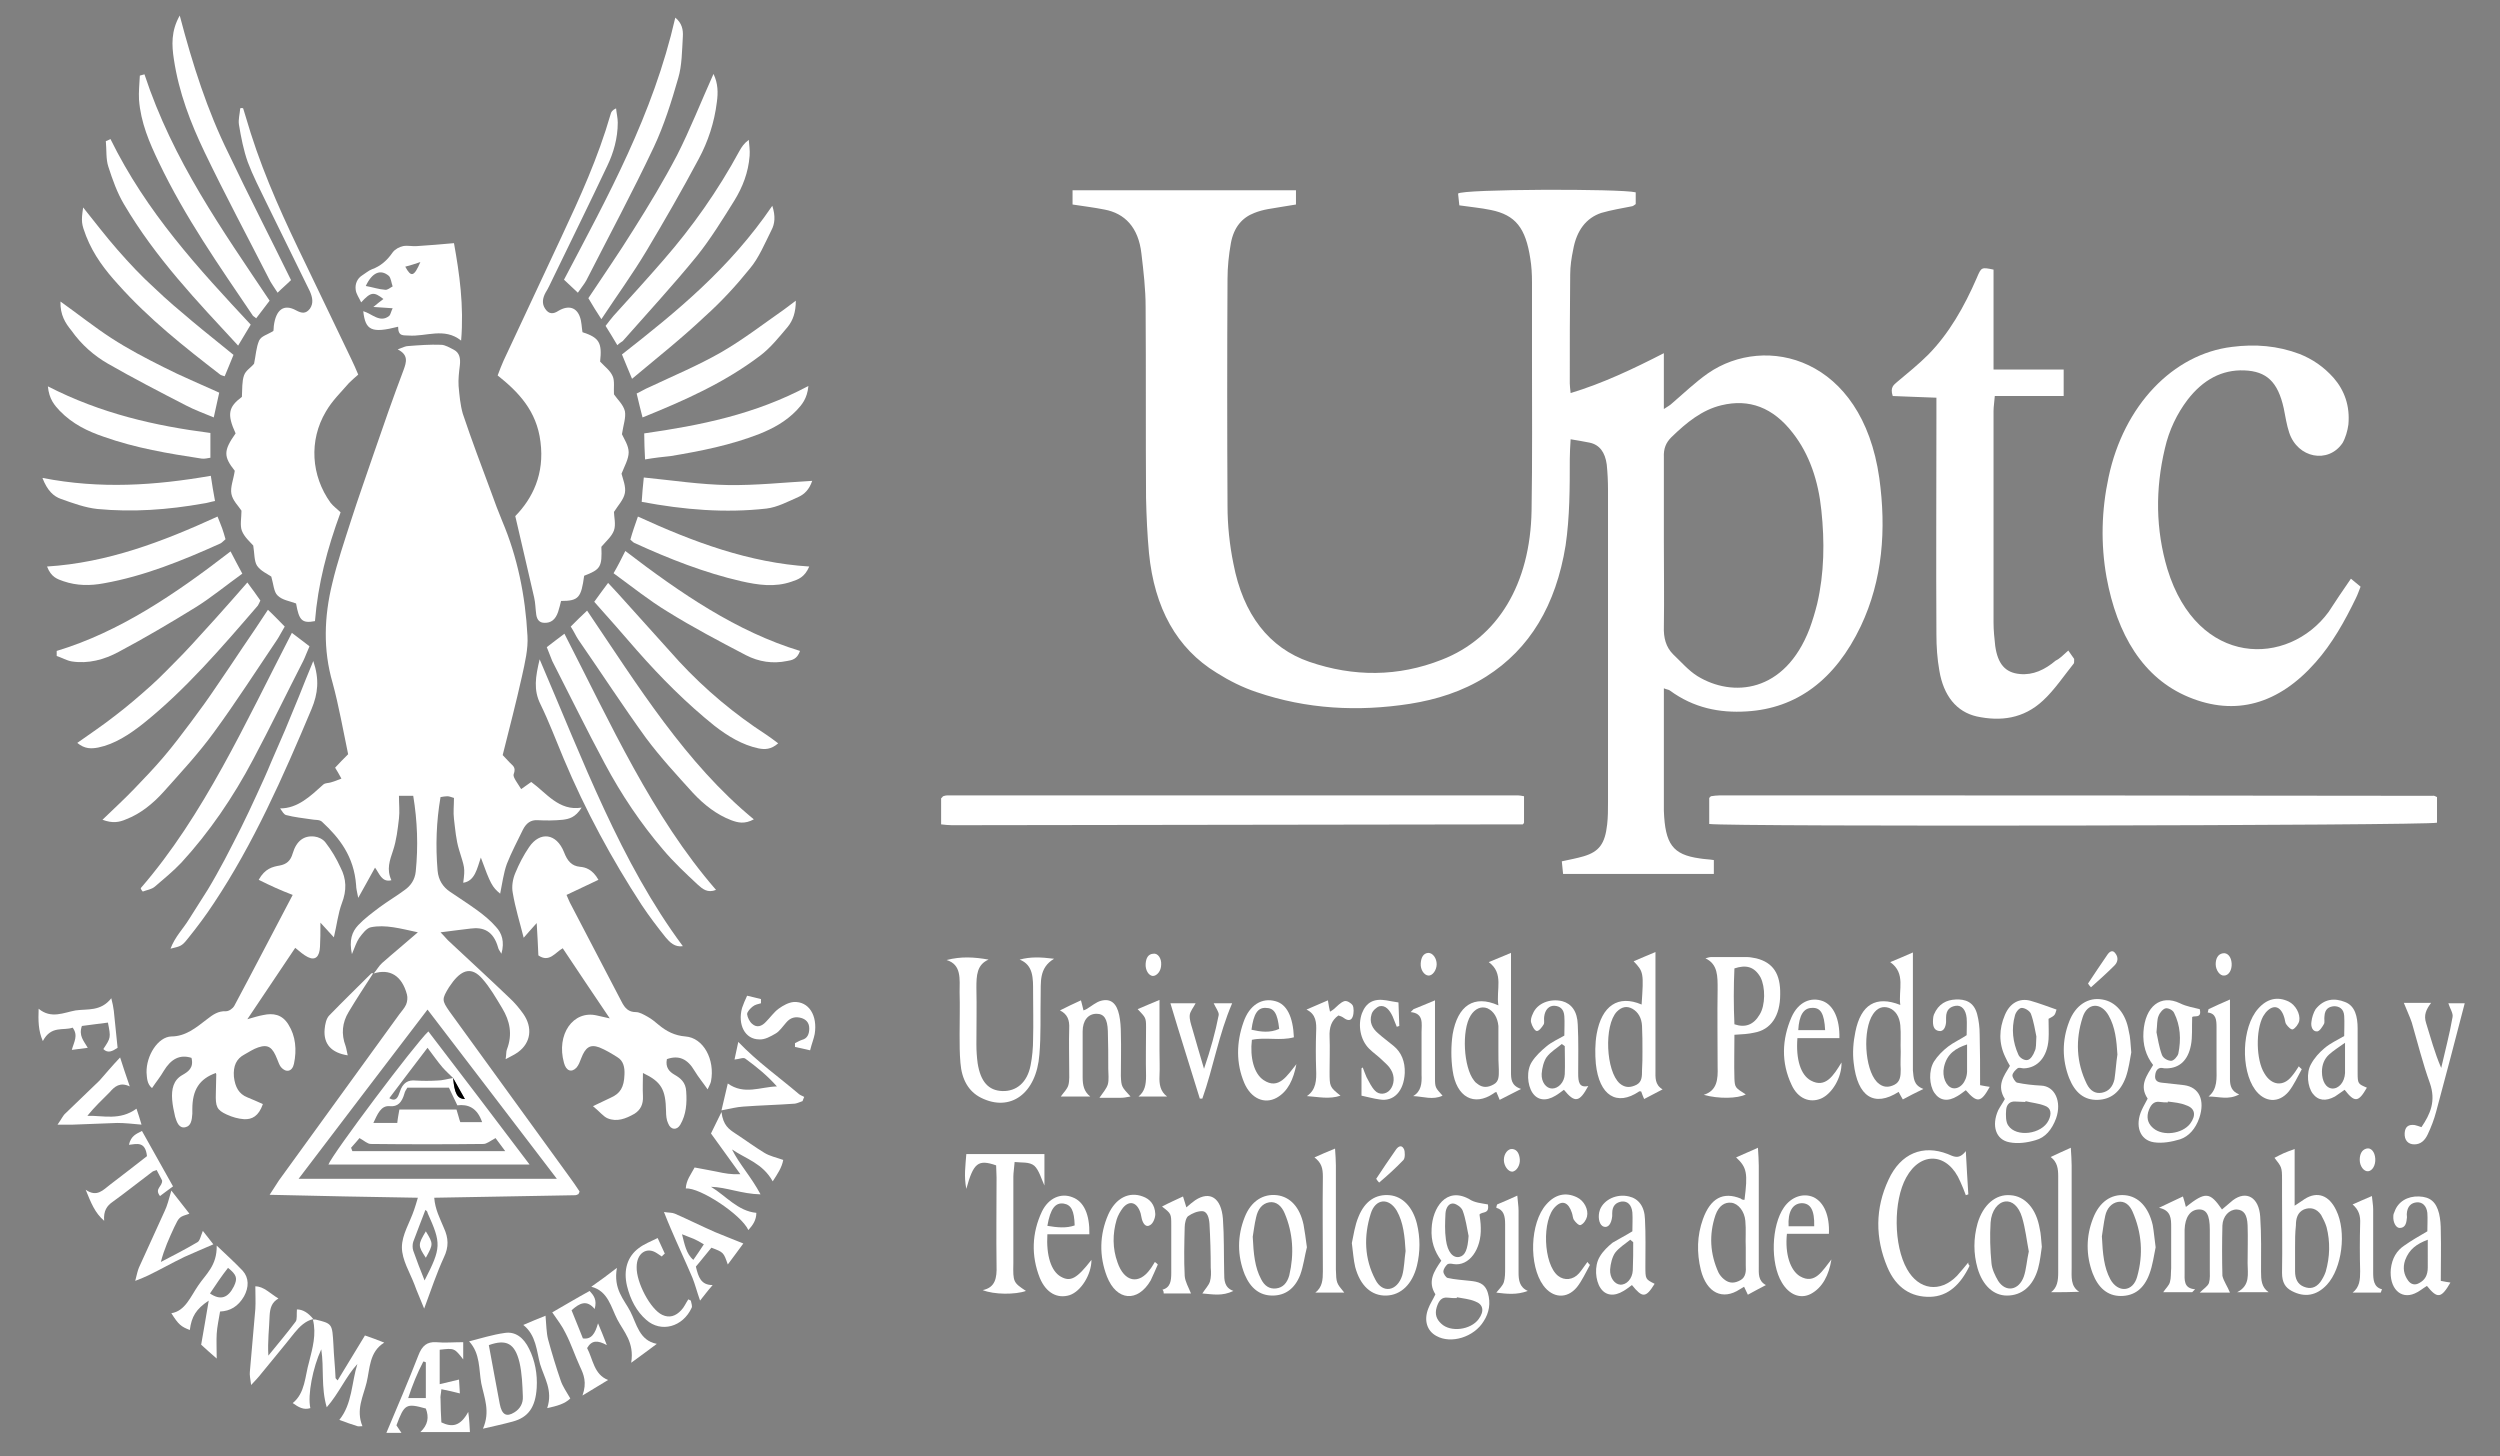 <?xml version="1.0" encoding="utf-8"?>
<!-- Generator: Adobe Illustrator 25.2.1, SVG Export Plug-In . SVG Version: 6.00 Build 0)  -->
<svg version="1.1" id="Capa_1" xmlns="http://www.w3.org/2000/svg" xmlns:xlink="http://www.w3.org/1999/xlink" x="0px" y="0px"
	 viewBox="0 0 595.3 346.7" style="enable-background:new 0 0 595.3 346.7;" xml:space="preserve">
<rect x="0" y="0" width="595.3" height="346.7" fill="#808080" stroke="none"/>
<style type="text/css">
	.st0{fill:#FFFFFF;}
</style>
<g>
	<path class="st0" d="M396.2,163.9c0,4.1,0,7.8,0,11.6c0,5,0,10,0,15c0,0.9,0,1.8,0,2.6c0.3,7.9,2.1,10.4,8.5,11.3
		c1.1,0.2,2.2,0.2,3.4,0.4c0,1.2,0,2.1,0,3.3c-12,0-23.8,0-35.9,0c-0.1-1-0.2-1.9-0.3-3c1.8-0.4,3.5-0.7,5.2-1.2
		c3.7-1.1,5.1-3,5.6-7.6c0.2-1.7,0.2-3.5,0.2-5.3c0-24.8,0-49.6,0-74.4c0-2-0.1-4-0.3-6c-0.4-2.9-1.7-4.7-4.1-5.2
		c-1.4-0.3-2.8-0.5-4.5-0.8c-0.1,1.8-0.2,3.3-0.2,4.7c0,6.9,0,13.8-1,20.6c-2.3,14.2-8.5,24.6-18.9,31.2c-5.7,3.6-11.9,5.5-18.2,6.5
		c-12.3,1.9-24.5,1.3-36.5-2.8c-3.3-1.1-6.5-2.7-9.5-4.6c-9.5-5.8-14.8-15.4-16.1-28.5c-0.4-4.3-0.6-8.7-0.7-13.1
		c-0.1-15.2,0-30.3-0.1-45.5c0-4.2-0.5-8.5-1-12.7c-0.7-6.3-4-9.6-8.8-10.5c-2.5-0.5-5-0.8-7.6-1.2c0-1.1,0-2.1,0-3.4
		c17.8,0,35.4,0,53.2,0c0,1.2,0,2.2,0,3.4c-2.3,0.4-4.5,0.7-6.7,1.1c-1.1,0.2-2.2,0.5-3.2,0.9c-2.9,1.1-4.9,3.4-5.6,7.2
		c-0.5,2.8-0.8,5.7-0.8,8.5c-0.1,18-0.1,36.1,0,54.1c0,4.6,0.5,9.3,1.4,13.7c2.3,12.1,8.5,20.1,18.1,23.4
		c10.5,3.6,21.1,3.6,31.5-0.5c13.4-5.2,21.1-18.1,21.4-35.5c0.2-12.1,0.1-24.3,0.1-36.4c0-6,0-12,0-18c0-1.9-0.1-3.8-0.4-5.6
		c-1.1-7.3-3.5-10.4-9.4-11.6c-2.4-0.5-4.8-0.7-7.5-1.1c-0.1-0.9-0.2-2-0.3-2.8c0.9-1.1,38.7-1.2,42.3-0.3c0,0.9,0,1.9,0,2.8
		c-0.3,0.2-0.5,0.4-0.8,0.5c-2.5,0.5-5,0.9-7.4,1.6c-3.6,1.2-5.9,4.2-6.7,8.8c-0.4,1.9-0.7,3.9-0.7,5.9c-0.1,8.6-0.1,17.3-0.1,25.9
		c0,0.6,0.1,1.2,0.2,2.3c7.6-2.3,14.8-5.7,22.2-9.5c0,4.6,0,8.7,0,13.3c0.9-0.6,1.5-0.9,2-1.4c2.8-2.4,5.5-5,8.5-7.1
		c13.7-9.5,36.7-3.9,40.8,24.9c1.7,12.3,0.8,24.3-4.4,35.3c-6.1,12.8-15.3,19.6-27.2,20.3c-6.4,0.4-12.6-0.8-18.3-5
		C397.3,164.2,396.9,164.2,396.2,163.9z M396.2,129.3c0,6.6,0.1,13.3,0,19.9c-0.1,2.7,0.5,4.9,2.2,6.6c1.9,1.8,3.7,3.9,5.8,5.2
		c8.3,5.1,20.8,4.1,26.7-11.3c0.7-1.9,1.3-3.9,1.8-5.9c1.7-7.3,1.8-14.8,1-22.3c-0.7-6.9-2.8-13.3-6.8-18.4
		c-4.7-6.1-10.4-8.2-17-6.6c-4.6,1.1-8.3,4.1-11.9,7.6c-1.3,1.3-1.9,2.7-1.8,4.8C396.2,115.5,396.2,122.4,396.2,129.3z"/>
	<path class="st0" d="M89,231.8c0.7-0.8,1.2-1.8,2-2.5c2.6-2.3,5.3-4.5,8.5-7.3c-4.2-0.9-7.7-1.9-11.2-1.2c-1,0.2-2,1.5-2.8,2.6
		c-0.6,0.9-1,2.1-1.7,3.8c-0.7-3.3,0-5.3,1.5-6.9c1.5-1.6,3.3-2.9,5-4.2c2-1.5,4.1-2.7,6.1-4.2c1.4-1,2.4-2.4,2.6-4.4
		c0.6-6,0.4-11.9-0.6-18c-1.1,0-2.1,0-3.4,0c0,2,0.2,3.7,0,5.4c-0.3,2.6-0.6,5.2-1.4,7.6c-0.8,2.4-1.6,4.5-0.4,7.1
		c-2.3,0.6-2.9-1.7-3.9-3c-1.3,2.3-2.4,4.4-4,7.2c-0.3-1.5-0.5-2.3-0.5-3c-0.5-6.9-4-11.3-8.1-15.1c-0.6-0.6-1.7-0.4-2.6-0.6
		c-2-0.3-4-0.5-5.9-1c-0.6-0.1-1-0.9-1.5-1.6c4.2,0,7.2-2.9,10.3-5.7c0.5-0.4,1.2-0.3,1.8-0.5c0.7-0.2,1.5-0.5,2.5-0.9
		c-0.6-1.1-1-1.8-1.5-2.6c1-1.1,2-2.1,3.1-3.2c-1.2-5.7-2.2-11.5-3.7-17c-2.3-7.9-2-15.8-0.1-23.6c1.2-5.1,2.9-10.1,4.5-15.1
		c1.7-5.3,3.6-10.6,5.4-15.9c2.3-6.7,4.6-13.3,7.1-19.9c0.7-1.9,1.2-3.6-1.4-4.9c1.3-0.5,1.9-0.8,2.5-0.8c2.6-0.2,5.2-0.4,7.8-0.3
		c1,0,2.1,0.7,3.1,1.2c1.3,0.7,1.6,2,1.4,3.7c-0.2,1.6-0.4,3.3-0.3,4.9c0.2,2.2,0.4,4.5,1,6.6c2.1,6.3,4.5,12.6,6.8,18.8
		c0.8,2.3,1.7,4.6,2.6,6.8c3.6,8.5,5.5,17.7,6,27.3c0.2,3.1-0.6,6.4-1.3,9.6c-1.4,6.3-3,12.4-4.6,18.8c0.6,0.6,1.1,1.2,1.6,1.7
		c0.7,0.8,1.7,1.1,1,2.9c-0.2,0.7,1.1,2.3,1.8,3.5c1-0.7,1.7-1.2,2.4-1.7c3.6,2.6,6.6,7,12,6.1c-1.5,2.4-3,2.7-4.5,2.9
		c-2,0.2-4,0.2-6,0.1c-1.6-0.1-2.7,0.7-3.5,2.3c-1.3,2.7-2.7,5.3-3.8,8.1c-0.8,2.2-1.1,4.7-1.6,7.1c-1.9-1.6-2.3-2.3-4.6-8.6
		c-0.9,2.6-1.4,5.6-4.2,6c0.5-3.7,0.3-3.6-1-7.9c-0.7-2.3-0.9-4.8-1.2-7.3c-0.2-1.6,0-3.2,0-5c-0.7-0.2-1.1-0.4-1.6-0.4
		c-0.5,0-1,0.1-1.6,0.2c-1,5.8-1.2,11.6-0.7,17.5c0.2,2.3,1.3,3.9,2.9,5c2.2,1.5,4.4,2.9,6.6,4.5c1.5,1.1,3.1,2.4,4.4,3.9
		c1.4,1.5,2.1,3.5,1.3,6.4c-0.4-0.7-0.7-1-0.8-1.5c-1.1-3.9-3.5-4.9-6.5-4.5c-2.2,0.3-4.4,0.5-7.2,0.9c1.1,1.1,1.6,1.8,2.2,2.3
		c4.7,4.4,9.5,8.8,14.2,13.3c1.2,1.1,2.3,2.4,3.3,3.8c2.3,3.3,1.8,6.9-1.2,9.1c-0.8,0.6-1.7,1-3,1.7c0.2-1.2,0.1-1.8,0.3-2.3
		c1.4-3.6,0.7-6.8-1.1-9.8c-1.5-2.5-3-5.1-4.8-7.1c-2.4-2.7-4.6-2.2-6.9,0.7c-0.3,0.5-0.7,0.9-1,1.4c-1.7,2.8-1.7,3.1,0.1,5.7
		c9.5,13.1,19,26.2,28.5,39.3c0.9,1.2,1.7,2.4,2.5,3.6c-0.1,0.3-0.1,0.4-0.2,0.5c0,0.1-0.1,0.2-0.2,0.2c-0.2,0.1-0.4,0.2-0.6,0.2
		c-11.2,0.2-22.3,0.4-33.6,0.6c0.2,2.8,1.4,5,2.3,7.2c1.1,2.4,1.2,4.5,0,7c-1.7,3.7-3,7.6-4.7,12.2c-0.9-2.3-1.7-4-2.3-5.7
		c-1.1-2.9-3-5.9-3-8.9c0-3,1.9-5.9,2.9-8.9c0.3-0.8,0.5-1.6,0.9-2.9c-11.8-0.2-23.2-0.4-35.3-0.7c1-1.5,1.6-2.5,2.2-3.4
		c9.6-13.2,19.1-26.4,28.7-39.6c0.5-0.7,1.2-1.4,1.6-2.3c0.3-0.7,0.4-1.7,0.2-2.4C95.7,232.3,92.8,230.6,89,231.8L89,231.8z
		 M101.8,240.4c-10.3,13.5-20.3,26.6-30.7,40.3c20.8,0,40.8,0,61.5,0C122.1,267,112.1,253.8,101.8,240.4z M101.3,288.1
		c-1,2.7-2,5.1-2.9,7.6c-0.2,0.6-0.2,1.5,0,2.1c0.8,2.3,1.7,4.6,2.7,7.1c4-7.8,4-8.8,0.7-16.1C101.8,288.6,101.8,288.5,101.3,288.1z
		"/>
	<path class="st0" d="M559.8,137.8c0.8,0.7,1.5,1.2,2.3,1.9c-0.4,1-0.7,1.9-1.1,2.7c-2.7,5.6-5.7,10.9-9.6,15.3
		c-8.8,10-19.1,12.9-30.2,8.3c-10.9-4.5-17.1-14.9-19.6-28.6c-1.4-7.9-1.2-15.9,0.5-23.8c3.6-17,15.3-29.3,29.4-31
		c5.5-0.7,10.8-0.3,16.1,1.7c3,1.2,5.7,3,8.1,5.7c2.6,3,3.9,6.7,3.5,11.1c-0.2,1.5-0.7,3.2-1.4,4.4c-3.4,5-10.7,3.6-12.7-2.5
		c-0.6-1.8-0.9-3.8-1.3-5.8c-1.4-6.3-4.1-8.8-9.4-9c-5.3-0.2-9.8,2.2-13.5,7c-2.5,3.3-4.4,7.2-5.4,11.6c-2.3,9.7-2.2,19.3,0.6,28.7
		c7.2,23.5,28.8,23.3,38.4,10.2C556.1,143.2,557.8,140.7,559.8,137.8z"/>
	<path class="st0" d="M492.5,154.9c0.5,0.8,1.1,1.5,1.4,2c0,0.7,0,1-0.1,1.1c-2.4,3-4.6,6.3-7.3,8.8c-4.7,4.4-10.2,5-15.8,3.8
		c-4.8-1.1-7.9-4.9-8.9-10.9c-0.5-2.8-0.7-5.7-0.7-8.6c-0.1-17.3,0-34.6,0-51.9c0-1.4,0-2.7,0-4.5c-3.7-0.1-7.1-0.3-10.4-0.4
		c-0.7-2.1,0.3-2.7,1.1-3.4c2.5-2.1,5-4.1,7.4-6.5c4.9-5,8.5-11.3,11.5-18.2c1.1-2.6,1.1-2.6,4-2c0,7.7,0,15.6,0,23.8
		c5.7,0,11.1,0,16.7,0c0,2.2,0,4,0,6.3c-5.4,0-10.8,0-16.4,0c-0.1,1.5-0.3,2.5-0.3,3.6c0,16.8,0,33.6,0,50.3c0,1.9,0.2,3.8,0.4,5.6
		c0.6,4.3,2.4,6.4,5.9,6.7c3.1,0.3,5.9-1,8.5-3.2C490.4,156.9,491.3,156,492.5,154.9z"/>
	<path class="st0" d="M118.5,89.4c0.5-1.3,0.9-2.4,1.4-3.5c4.6-9.8,9.2-19.7,13.8-29.5c4.4-9.4,8.7-18.8,11.7-29.2
		c0.1-0.5,0.4-1,1.3-1.4c0.1,1.1,0.4,2.3,0.4,3.4c0,3.7-1,7.2-2.5,10.3c-4.2,8.9-8.6,17.8-12.9,26.7c-0.6,1.2-1.1,2.4-1.8,3.5
		c-0.7,1.3-0.9,2.6-0.1,3.8c0.9,1.4,2,1.3,3.2,0.5c2.4-1.4,4.3-0.8,5.1,1.5c0.4,1.1,0.4,2.4,0.6,3.6c4,1.3,4.7,2.5,4.2,7
		c1.1,1.2,2.4,2.1,3,3.5c0.5,1.1,0.2,2.9,0.3,4.3c0.8,1.2,2.2,2.4,2.6,4c0.3,1.5-0.4,3.4-0.7,5.5c0.5,1.1,1.6,2.7,1.6,4.3
		c0,1.6-1,3.3-1.7,5.1c0.3,1.2,1.1,3.1,0.8,4.6c-0.3,1.6-1.6,2.9-2.6,4.5c0,1.1,0.5,3,0,4.4c-0.5,1.4-1.8,2.5-3,3.9
		c0.2,4.8-0.2,5.4-4.1,6.9c-0.7,5.2-1.3,6-5.5,6c-0.2,0.8-0.4,1.7-0.7,2.6c-0.6,1.8-1.7,2.7-3.3,2.6c-1,0-1.7-0.6-1.9-1.9
		c-0.2-1.4-0.2-2.8-0.5-4.1c-1.4-6.2-2.9-12.4-4.5-19.4c4.1-4.2,7-10,6-17.7C127.8,97.8,123.4,93.3,118.5,89.4z"/>
	<path class="st0" d="M57.9,25.8c0.6,2,1.2,3.9,1.8,5.9c3.5,11,8.2,21.1,13.1,31.2c3.6,7.5,7.2,15,10.8,22.5
		c0.6,1.2,1.1,2.4,1.7,3.8c-0.8,0.7-1.5,1.3-2.2,2c-1.9,2.2-4,4.2-5.5,6.8c-4.1,6.9-3.5,15.3,1.1,21.7c0.7,0.9,1.6,1.5,2.4,2.3
		c-3.2,8.7-5.4,17.1-6.1,25.9c-3.1,0.6-3.8-0.2-4.5-4.2c-1.6-0.6-3.3-0.8-4.4-1.9c-0.9-0.8-1-2.8-1.5-4.5c-1-0.7-2.5-1.3-3.4-2.6
		c-0.7-1.1-0.6-3-0.9-4.8c-0.8-0.9-2.1-2-2.7-3.5c-0.5-1.3-0.1-3.1-0.1-4.8c-0.7-1.1-2.1-2.4-2.4-4c-0.3-1.6,0.5-3.4,0.8-5.5
		c-2.7-3.4-2.7-4.8,0.2-8.9c-2.1-4.6-1.7-6.3,1.5-8.7c0.1-1.8,0-3.7,0.5-5.1c0.4-1.2,1.7-1.9,2.4-2.8c0.4-1.9,0.5-3.9,1.2-5.5
		c0.5-1.1,2-1.4,3.4-2.3c0-0.1,0.1-0.6,0.1-1.2c0.5-3.9,2.4-5.3,5.3-3.7c1.3,0.7,2.3,0.9,3.3-0.4c0.9-1.3,0.6-2.7,0-4.1
		c-3.5-7.1-7-14.3-10.5-21.4c-1.5-3.1-3.1-6.2-4.3-9.4c-1-2.8-1.6-5.9-2.1-8.9c-0.2-1.2,0.2-2.6,0.3-3.9
		C57.4,25.7,57.7,25.7,57.9,25.8z"/>
	<path class="st0" d="M580.3,189.8c0,2,0,4.1,0,6.1c-2.3,0.7-168.9,1-173.3,0.3c0-2,0-4.1,0-6.2c0,0,0.1-0.1,0.2-0.2
		c0.1-0.1,0.2-0.2,0.2-0.2c0.7-0.1,1.4-0.2,2.1-0.2c56.6,0,113.2,0,169.7,0.1C579.6,189.4,579.9,189.6,580.3,189.8z"/>
	<path class="st0" d="M224.1,196.3c0-2.3,0-4.3,0-6.2c0.1-0.1,0.2-0.2,0.3-0.3c0.1-0.1,0.1-0.2,0.2-0.2c0.3-0.1,0.6-0.2,0.9-0.2
		c45.3,0,90.6,0,136,0c0.4,0,0.8,0.1,1.4,0.2c0,2.1,0,4.2,0,6.3c0,0-0.1,0.1-0.1,0.2c-0.1,0.1-0.2,0.2-0.2,0.2
		c-45.3,0.1-90.6,0.1-135.9,0.2C225.8,196.5,225.1,196.4,224.1,196.3z"/>
	<path class="st0" d="M61.6,209.5c1.5-2.7,3.3-3.1,5-3.4c1.6-0.3,2.6-1.1,3.1-2.9c0.9-3,2.7-4.3,5.2-4c0.9,0.1,2,0.6,2.6,1.4
		c1.4,1.8,2.6,3.8,3.6,6c1.4,2.7,1.5,5.4,0.3,8.5c-0.9,2.4-1.2,5.2-1.9,8.1c-0.9-1-1.8-2-3.2-3.5c0,2.4,0,4-0.1,5.7
		c-0.1,2.4-1.1,3.4-2.9,2.5c-1-0.5-1.9-1.3-3-2.2c-3.7,5.5-7.3,10.9-11.4,17c1.7-0.5,2.7-0.8,3.8-1c2.3-0.5,4.5-0.2,6,2.3
		c1.7,2.7,2,6,1.3,9.3c-0.4,1.9-1.9,2.2-3.1,0.8c-0.4-0.5-0.6-1.2-0.9-1.9c-1.1-2.8-2.1-3.6-4.5-2.8c-1.2,0.4-2.2,1.1-3.3,1.7
		c-1.9,1-2.7,2.7-2.5,5.3c0.3,2.5,1.2,4.1,3.2,4.9c1.2,0.5,2.4,1,3.7,1.6c-1,2.9-2.6,3.7-4.5,3.6c-1.4-0.1-2.8-0.5-4.1-1.1
		c-2.4-1.1-2.7-1.9-2.6-5.1c0-1.5,0.1-3,0.1-4.5c0-0.1-0.1-0.2-0.1-0.3c-3.9,1.4-5.6,4-5.6,8.6c0,0.4,0,0.8,0,1.1
		c-0.1,1.5-0.3,2.9-1.6,3.2c-1.5,0.4-2.1-1.1-2.5-2.5c-0.3-1.3-0.6-2.7-0.7-4c-0.2-2.6,0.3-4.7,2.4-5.9c1.4-0.8,2.8-1.7,2.2-4.1
		c-2.8-0.9-4.9,0.3-6.6,3.1c-0.8,1.4-1.8,2.6-2.8,4.1c-1.2-1-1.2-2.4-1.3-3.7c-0.1-4,2.7-8.5,5.9-8.6c3.4,0,5.9-2.1,8.5-4.1
		c1.4-1.1,2.7-2,4.5-1.9c0.7,0,1.6-0.6,2-1.3c4.6-8.6,9.1-17.3,13.9-26.4C66.8,212,64.4,210.9,61.6,209.5z"/>
	<path class="st0" d="M142.5,209.5c-2.7,1.3-5.1,2.4-7.6,3.6c0.4,0.9,0.7,1.7,1.1,2.4c4,7.7,8,15.3,12,23c0.8,1.6,1.7,2.5,3.4,2.5
		c0.9,0,1.9,0.6,2.8,1.1c0.9,0.5,1.8,1.2,2.6,1.9c1.9,1.6,3.9,2.6,6.4,2.8c4.3,0.3,7.1,5.5,6.1,10.7c-0.1,0.5-0.4,1-0.8,1.9
		c-1.1-1.6-2.2-2.9-3.1-4.4c-1.7-2.9-3.8-3.8-6.6-2.8c-0.4,2,0.6,3,1.8,3.7c1.4,0.8,2.7,1.8,2.8,4c0.2,2.8,0,5.5-1.4,7.9
		c-0.8,1.4-2.3,1.3-2.9-0.3c-0.4-0.8-0.5-1.9-0.5-2.9c-0.1-5.2-1.1-7-5.5-9.1c0,1.9-0.1,3.7,0,5.5c0.1,2-0.6,3.3-2,4.2
		c-2.1,1.2-4.2,2-6.4,1.1c-1-0.4-1.9-1.6-3.5-2.9c1.9-0.9,3.1-1.5,4.2-2c2.3-1,3.2-2.5,3.3-5.5c0.1-1.8-0.3-3.3-1.6-4.1
		c-1.4-0.9-2.9-1.8-4.4-2.4c-2.2-0.8-3.3,0-4.3,2.6c-0.3,0.8-0.6,1.6-1.1,2.2c-1.2,1.3-2.5,0.8-3-1.1c-1.9-6.8,2.2-12.6,7.8-11.3
		c0.8,0.2,1.7,0.4,3.1,0.7c-4-5.9-7.6-11.3-11.2-16.7c-1.8,1-3.2,3.5-5.8,1.7c-0.1-2.2-0.2-4.6-0.4-7.7c-1.3,1.4-2.2,2.5-3.1,3.5
		c-0.9-3.6-2-7.1-2.6-10.7c-0.3-1.5,0-3.3,0.6-4.7c0.9-2.2,2-4.3,3.3-6.2c2.6-3.8,6.5-3.3,8.3,1.2c0.8,2.1,1.8,3.3,3.8,3.5
		C139.4,206.5,141.1,207,142.5,209.5z"/>
	<path class="st0" d="M94.8,77.8c-6.3,1.6-7.8,0.9-8.3-3.7c2.1,0.6,4,2.9,6.2,1.1c0.3-0.3,0.4-1,0.8-1.8c-1.5-0.1-2.8-0.2-4.6-0.3
		c1.1-0.9,1.7-1.4,2.4-1.9c-2.3-1.8-3-1.7-5.3,0.8c-0.5-1.1-1.2-2-1.3-3c-0.2-1.4,0.4-2.7,1.5-3.4c0.8-0.5,1.6-1.2,2.4-1.5
		c2-0.7,3.6-2.1,4.9-4c0.6-0.8,1.6-1.3,2.5-1.5c1.1-0.2,2.2,0.1,3.3,0c2.9-0.2,5.7-0.4,8.8-0.7c1.3,7.2,2.4,14.9,1.7,23.2
		c-4-3.2-8.3-0.9-12.5-1.2C96.1,79.8,94.8,80.2,94.8,77.8z M87.1,68.1c1.7,0.3,3.1,0.8,4.6,0.9c0.6,0.1,1.2-0.5,1.8-0.8
		c-0.3-0.8-0.4-2-0.9-2.5C90.6,64,88.6,64.9,87.1,68.1z M96.5,63.5c1.4,2.6,2.1,2.4,3.6-1.1C98.7,62.9,97.6,63.2,96.5,63.5z"/>
	<path class="st0" d="M130.2,154.1c1.5-1.2,2.8-2.1,4.2-3.2c11,21.4,20.9,43.5,36.1,61c-2,0.8-3.2-0.2-4.3-1.2
		c-2.9-2.7-5.8-5.4-8.4-8.5c-5.2-6.1-9.8-12.9-13.8-20.4c-4.3-8-8.3-16.2-12.5-24.4C131.1,156.5,130.8,155.5,130.2,154.1z"/>
	<path class="st0" d="M33.5,211.5c15-17.3,24.9-39.3,36-60.8c1.4,1.1,2.7,2,4.2,3.2c-0.6,1.3-1,2.5-1.5,3.5
		c-4,7.8-7.8,15.7-11.9,23.4c-4.8,9.1-10.5,17.4-17.1,24.6c-2,2.1-4.2,3.9-6.3,5.7c-0.8,0.7-1.9,0.8-2.9,1.2
		C33.7,212,33.6,211.8,33.5,211.5z"/>
	<path class="st0" d="M135.9,149.2c1.4-1.4,2.6-2.6,3.9-3.8c12.1,17.9,23.5,36.4,39.7,49.7c-2.2,1.2-3.8,0.8-5.4,0.2
		c-3.4-1.3-6.4-3.6-9.1-6.5c-3.8-4.2-7.7-8.4-11.2-13.1c-5.5-7.6-10.7-15.6-16.1-23.4C137.1,151.4,136.7,150.4,135.9,149.2z"/>
	<path class="st0" d="M67.8,149.2c-0.8,1.3-1.2,2.2-1.8,3.1c-5,7.4-9.8,14.9-15,22c-3.7,5.1-7.9,9.6-12,14.2c-2.6,2.9-5.6,5.3-9,6.6
		c-1.6,0.7-3.2,1-5.6,0.1c2.8-2.7,5.3-5,7.6-7.4c2.4-2.5,4.8-5,7-7.6c2.3-2.7,4.4-5.5,6.5-8.3c2.1-2.8,4.2-5.7,6.2-8.7
		c2-2.9,4-5.9,6-8.9c2-2.9,4-5.9,6.1-9.1C65.4,146.7,66.5,147.9,67.8,149.2z"/>
	<path class="st0" d="M69.3,66.7c-1,1-2.1,1.9-3.2,3c-0.8-1.3-1.6-2.3-2.1-3.4c-5.1-10-10.4-19.9-15.3-30.1
		c-3.3-6.9-6.1-14.1-7.3-22.1c-0.5-3.3-0.7-6.7,1.4-10.4c3.1,11.8,6.6,22.7,11.6,32.8C59.2,46.6,64.3,56.5,69.3,66.7z"/>
	<path class="st0" d="M137.6,69.7c-1.2-1.1-2.1-2-3.3-3.1c10.4-19.8,21.2-39.2,26.5-62.4c1.6,1.3,1.9,2.9,1.8,4.5
		c-0.2,3.3-0.2,6.9-1.1,9.9c-1.6,5.6-3.4,11.3-5.8,16.4c-5.1,10.8-10.7,21.2-16.1,31.8C139.1,67.7,138.4,68.5,137.6,69.7z"/>
	<path class="st0" d="M169.9,17.6c1.1,2.3,1.1,4.5,0.8,6.7c-0.6,4.9-2.1,9.4-4.3,13.5c-4,7.5-8.2,14.8-12.5,22
		c-3.3,5.5-7,10.6-10.7,16.2c-1.1-1.7-2-3.1-3.1-5c3.3-5,7.2-10.6,10.8-16.4c3.6-5.7,7.1-11.5,10.3-17.6
		C164.3,30.9,166.9,24.3,169.9,17.6z"/>
	<path class="st0" d="M34.4,17.7c6.8,20.6,18.5,37,29.8,53.9C63,73.2,62,74.5,61,75.8c-0.4-0.4-0.8-0.5-0.9-0.8
		c-7.9-11.7-16-23.2-22.3-36.4c-2.2-4.6-4.3-9.4-4.7-14.9C33,21.9,33.2,20,33.3,18C33.7,17.9,34.1,17.8,34.4,17.7z"/>
	<path class="st0" d="M58.9,138.7c1.2,1.6,2.2,3,3.1,4.3c-0.3,0.6-0.4,0.9-0.6,1.2c-8.7,10.1-17.3,20.1-27.3,28.1
		c-3.3,2.6-6.8,4.9-10.7,5.7c-1.6,0.3-3.2,0.4-5-1.1c3.1-2.2,6.1-4.2,8.9-6.4c2.9-2.2,5.7-4.6,8.5-7.1c2.7-2.4,5.2-5.1,7.8-7.7
		c2.6-2.7,5.1-5.6,7.7-8.4C53.8,144.5,56.3,141.7,58.9,138.7z"/>
	<path class="st0" d="M141.5,143.3c1.2-1.7,2.2-3,3.3-4.5c0.9,1,1.7,1.8,2.5,2.7c4.8,5.3,9.6,10.7,14.4,16
		c6.3,6.8,13.3,12.6,20.7,17.4c0.9,0.6,1.7,1.2,2.9,2.1c-1.7,1.5-3.2,1.5-4.7,1.2c-3.8-0.8-7.3-2.9-10.5-5.4
		c-6.6-5.3-12.7-11.4-18.5-18C148.3,151,145.1,147.3,141.5,143.3z"/>
	<path class="st0" d="M26.3,33.1c8.6,17.5,20.9,30.8,33.4,44.2c-1,1.7-2,3.3-3,5c-9.8-10.6-19.6-20.8-27.2-33.7
		c-1.6-2.7-2.7-5.8-3.7-8.9c-0.6-1.8-0.4-4-0.6-6.1C25.6,33.5,25.9,33.3,26.3,33.1z"/>
	<path class="st0" d="M147,82.2c-1-1.7-1.8-3-2.8-4.6c0.7-0.9,1.3-1.7,1.9-2.4c4-4.4,8-8.8,11.9-13.3c6.8-7.8,12.9-16.4,18.1-26
		c0.5-0.9,1.1-1.8,2.2-2.6c0.1,1.3,0.3,2.5,0.2,3.8c-0.3,4-1.7,7.5-3.6,10.6c-2.8,4.5-5.7,9.2-8.9,13.2c-5.7,7-11.8,13.6-17.7,20.3
		C147.9,81.5,147.5,81.7,147,82.2z"/>
	<path class="st0" d="M531,307.8c-2.1,0-4.3,0-7.2,0c1-1,1.9-1.5,2.2-2.3c0.3-1,0.2-2.2,0.2-3.3c0-3.1,0-6.3,0-9.4
		c0-3.5-0.8-4.9-2.7-4.8c-2,0.1-3.2,1.9-3.3,4.8c0,3.4,0,6.8,0,10.1c0,1.8-0.3,3.9,2.5,4.1c-0.2,0.2-0.5,0.5-0.7,0.7
		c-2.2,0-4.5,0-6.9,0c0.6-0.9,1.4-1.6,1.6-2.4c0.3-1,0.2-2.2,0.3-3.3c0-3.3,0-6.5,0-9.8c0-2,0-4-2.9-4.6c2.4-1.1,3.9-1.9,5.7-2.7
		c0.3,0.9,0.5,1.7,0.7,2.5c4.7-3.7,5.7-3.6,8.6,0.6c0.9-0.7,1.7-1.5,2.6-2.2c3.2-2.4,6.2-0.7,6.5,3.9c0.3,4.3,0.2,8.7,0.2,13.1
		c0,2,0.1,3.7,1.8,4.9c-2.2,0-4.5,0-7.5,0c3.2-1.6,2.5-4.4,2.5-6.9c0-3,0.1-6,0-9c-0.1-2.6-0.9-3.7-2.6-3.8c-1.8,0-3.3,1.6-3.4,3.8
		c-0.1,4-0.1,8,0,12C529.5,305.1,530.4,306.3,531,307.8z"/>
	<path class="st0" d="M148.9,131.2c13.2,10.1,26.5,19.2,41.6,23.8c-0.7,2-1.9,2.2-3.1,2.4c-3.4,0.7-6.7,0.2-9.8-1.4
		c-6.3-3.3-12.6-6.6-18.7-10.4c-4.3-2.6-8.4-5.9-12.8-9.1C147.1,134.8,147.9,133.2,148.9,131.2z"/>
	<path class="st0" d="M13.5,155c14.9-4.5,28.2-13.5,41.4-23.7c0.9,1.8,1.8,3.4,2.8,5.3c-3.9,2.8-7.4,5.7-11.1,8
		c-6,3.7-12.1,7.3-18.3,10.6c-3.5,1.9-7.3,2.9-11.2,2.3c-1.2-0.2-2.4-0.9-3.6-1.3C13.5,155.8,13.5,155.4,13.5,155z"/>
	<path class="st0" d="M55.6,84.5c-0.8,1.9-1.4,3.5-2.1,5.1c-0.5-0.2-0.9-0.2-1.2-0.5C43.9,82.6,35.5,76,28.1,67.7
		c-3-3.3-5.8-6.9-7.6-11.5c-1.1-2.9-1.2-3.4-0.7-6.8c2.8,3.5,5.4,6.9,8.2,10.1c2.8,3.2,5.7,6.3,8.8,9.1c2.9,2.8,6,5.4,9.1,8
		C49,79.2,52.2,81.7,55.6,84.5z"/>
	<path class="st0" d="M150.5,90.2c-0.9-2.2-1.6-3.8-2.4-5.8c12.9-10.1,25.6-20.4,35.8-35.4c0.8,2.5,0.6,4.3-0.2,5.8
		c-1.6,3.2-3,6.6-5.1,9.1c-3.3,4.1-6.9,8-10.7,11.4C162.4,80.5,156.6,85.1,150.5,90.2z"/>
	<path class="st0" d="M74.6,157.4c1.5,4.4,1.1,7.8-0.4,11.4c-6.8,16.2-13.9,32.2-23.3,46.3c-1.9,2.9-4,5.7-6.1,8.3
		c-1.5,1.9-1.7,1.9-4.2,2.5c1.1-2.9,3-4.7,4.4-7c1.5-2.4,3-4.7,4.5-7.1c1.4-2.3,2.7-4.7,4-7.1c1.3-2.5,2.6-5,3.9-7.6
		c1.3-2.6,2.5-5.2,3.7-7.8c1.2-2.6,2.4-5.2,3.5-7.9c1.1-2.5,2.2-5.1,3.3-7.6c1.1-2.7,2.2-5.3,3.3-8
		C72.2,163.2,73.3,160.6,74.6,157.4z"/>
	<path class="st0" d="M162.6,225.3c-1.9,0.3-3.1-0.9-4.1-2.1c-2-2.5-3.9-5-5.7-7.7c-7.1-10.9-13.4-22.5-18.6-34.9
		c-1.8-4.3-3.5-8.8-5.5-12.9c-1.7-3.4-1.2-6.5-0.2-10.7C138.8,181,147.8,205.4,162.6,225.3z"/>
	<path class="st0" d="M151.9,123c13.3,6.1,26.5,11,40.8,11.9c-1.1,2.6-2.7,3.1-4.2,3.6c-4,1.4-8,0.8-12-0.1
		c-8.7-2-17.1-5.3-25.4-9.1c-0.3-0.1-0.5-0.4-1-0.8C150.6,126.7,151.2,125,151.9,123z"/>
	<path class="st0" d="M11.2,134.9C25.6,134,38.7,129,51.8,123c0.4,1.1,0.8,1.9,1.1,2.8c0.3,0.8,0.5,1.6,0.8,2.6
		c-0.4,0.3-0.8,0.8-1.2,1c-9.1,4.1-18.2,7.8-27.8,9.5c-3.2,0.6-6.4,0.6-9.6-0.5C13.7,137.9,12.2,137.5,11.2,134.9z"/>
	<path class="st0" d="M14.4,71.8c4.2,3,8.1,6.1,12.1,8.7c4,2.6,8.2,4.8,12.4,6.9c4.3,2.2,8.7,4,13.3,6.1c-0.4,1.9-0.8,3.7-1.3,5.9
		c-2.4-1-4.6-1.8-6.7-2.9c-6.2-3.2-12.4-6.4-18.5-9.9c-3.3-1.9-6.3-4.5-8.7-7.9C15.6,77,14.3,75,14.4,71.8z"/>
	<path class="st0" d="M189.5,71.6c0,2.8-0.7,4.7-1.9,6.2c-2.1,2.5-4.2,5.1-6.6,6.9c-8.6,6.5-18.1,10.7-28,14.7
		c-0.5-1.9-0.9-3.6-1.4-5.7c1.1-0.5,2-1.1,3-1.5c5.7-2.7,11.5-5.1,17.1-8.3c5.2-3,10-6.7,15-10.2C187.5,73.1,188.3,72.5,189.5,71.6z
		"/>
	<path class="st0" d="M225.4,228.6c3.5-0.9,6.6-0.7,10-0.1c-2.8,1.2-2.9,3.8-2.9,6.7c0.1,4.5,0,9,0,13.5c0,1.5,0.1,3,0.3,4.5
		c0.7,4.4,2.6,6.5,5.9,6.6c3.3,0.1,5.9-2,6.7-6.1c0.4-2,0.6-4.2,0.6-6.3c0.1-3.7,0-7.5,0-11.3c0-3.1,0.1-6.3-3.2-7.6
		c2.6-0.7,5-0.6,8.2-0.2c-3.7,2.2-3.1,5.7-3.2,8.9c-0.1,4.6,0.1,9.3-0.3,13.9c-0.7,9.3-6.9,13.8-13.9,10.3c-3-1.5-4.6-4.4-4.9-8.3
		c-0.2-2.2-0.2-4.5-0.2-6.7c0-3.4,0.1-6.8,0-10.1C228.5,233.1,229,229.7,225.4,228.6z"/>
	<path class="st0" d="M153.6,109.4c-0.1-2.3-0.2-4-0.2-6.2c13.3-1.9,26.4-4.5,39.1-11.3c-0.3,3.1-1.6,4.5-2.8,5.8
		c-2.6,2.7-5.6,4.3-8.8,5.6c-6.9,2.7-14,4.1-21.2,5.3C157.8,108.8,155.9,109,153.6,109.4z"/>
	<path class="st0" d="M413,246.4c0,3.7-0.1,7,0,10.4c0.1,2.2,0.2,2.2,2.7,3.8c-1.9,1-6.5,1.1-10,0.1c3.2-1,3.4-3.7,3.3-6.7
		c0-6.1-0.1-12.3,0-18.4c0-3.1,0.1-6-2.9-7.4c0.4-0.1,0.9-0.3,1.3-0.3c2.9,0,5.8,0,8.7,0c0.7,0,1.4,0.2,2.1,0.3c4,1,5.8,3.7,5.7,8.6
		c0,5.1-2.2,8.4-6.2,9.1C416.4,246.2,414.9,246.3,413,246.4z M413,243.9c2.6,0.9,4.6,0.1,6-2.3c1.4-2.2,1.4-6.6,0.2-8.9
		c-1.5-2.6-3.5-3-6.2-2.1C412.8,235,412.8,239.4,413,243.9z"/>
	<path class="st0" d="M11.4,92c12.7,6.5,25.5,9.4,38.7,11.1c0,2,0,3.8,0,5.9c-0.7,0.1-1.4,0.3-2.1,0.2c-7.9-1.2-15.7-2.5-23.3-5.2
		c-3.8-1.3-7.4-3-10.5-6.2C13,96.5,11.7,95.1,11.4,92z"/>
	<path class="st0" d="M153.3,113.7c7,0.7,13.5,1.7,20.1,1.8c6.6,0.1,13.1-0.6,20-1c-0.7,2.1-1.9,3.2-3.2,3.8
		c-2.5,1.1-5.1,2.5-7.7,2.8c-9.8,1.1-19.6,0.3-29.7-1.6C152.9,117.6,153.1,115.8,153.3,113.7z"/>
	<path class="st0" d="M10.1,113.8c13.8,2.7,26.8,1.8,40.1-0.5c0.3,2.1,0.6,3.8,1,6c-1.1,0.2-1.9,0.5-2.8,0.6
		c-8.4,1.5-16.8,2.1-25.2,1.3c-2.9-0.3-5.9-1.4-8.7-2.4C12.8,118.2,11.3,116.9,10.1,113.8z"/>
	<path class="st0" d="M477.4,261.7c-2-3.2-0.3-5.4,1.2-7.9c-0.4-0.7-0.8-1.4-1.1-2.1c-1.6-3.3-1.5-6.7-0.1-10
		c1.2-2.9,3.5-4.1,6.1-3.4c2.1,0.6,4.2,1.4,6.2,2.1c-0.4,1.4-0.4,1.4-1.9,2.2c0,1.7,0.1,3.3,0,4.9c-0.3,4.2-2.6,6.8-5.9,6.9
		c-0.5,0-1.1-0.3-1.5,0c-0.5,0.4-1.2,1.1-1.2,1.7c0,0.5,0.7,1.6,1.1,1.7c1.9,0.4,3.8,0.6,5.7,0.7c3.3,0.1,5,3.8,3.6,7.8
		c-1,2.7-2.6,4.6-4.9,5.2c-2,0.6-4.2,0.9-6.2,0.5c-3.3-0.6-4.3-4-2.7-7.6C476.2,263.6,476.8,262.8,477.4,261.7z M482.3,262.2
		c0,0.1,0,0.1,0,0.2c-0.8,0-1.6-0.1-2.4-0.1c-1.2-0.1-2.1,0.6-2.2,2c-0.1,1.2-0.1,2.9,0.5,3.7c1.9,2.9,8,2.1,9.6-1.2
		c0.8-1.6,0.6-3-0.9-3.5C485.4,262.7,483.8,262.6,482.3,262.2z M484.9,246.8c-0.3-1.4-0.6-3.5-1.3-5.4c-0.3-0.7-1.4-1.4-2.2-1.4
		c-0.6,0-1.4,1-1.6,1.8c-0.9,3.2-0.5,6.4,0.8,9.3c0.3,0.8,1.5,1.5,2.2,1.3c0.7-0.1,1.4-1.2,1.7-2.1
		C484.9,249.6,484.8,248.5,484.9,246.8z"/>
	<path class="st0" d="M523.8,240.3c0.6,2.4-1.5,1.4-1.8,1.9c-0.1,2.5,0.1,4.7-0.3,6.7c-0.7,3.6-2.7,5.4-5.7,5.5
		c-0.4,0-0.8,0-1.2-0.1c-1-0.1-1.5,0.7-1.6,1.7c-0.2,1.3,0.6,1.7,1.5,1.8c1.8,0.2,3.6,0.4,5.4,0.6c3.6,0.5,5,3.6,3.6,7.8
		c-0.9,2.6-2.5,4.4-4.6,5.1c-2,0.6-4.2,1-6.2,0.7c-3.4-0.5-4.6-4-2.9-7.7c0.4-0.9,0.9-1.7,1.4-2.7c-2.1-3.1-0.2-5.5,1.3-8
		c-1.7-2.2-2.5-4.8-2.3-7.9c0.4-6.1,4.1-9,8.7-6.8C520.7,239.7,522.3,239.9,523.8,240.3z M516.2,262.3c0,0.1,0,0.1,0,0.2
		c-0.6,0-1.2,0-1.8-0.1c-1.6-0.3-2.4,0.8-2.9,2.5c-0.4,1.7,0.2,2.9,1.3,3.8c2.3,1.9,6.8,1.3,8.7-1.1c1.5-2,1.2-3.7-0.9-4.4
		C519.2,262.6,517.7,262.5,516.2,262.3z M513.5,245.8c0.3,1.4,0.6,3.5,1.3,5.4c0.3,0.8,1.4,1.4,2.2,1.4c0.6,0,1.5-1,1.7-1.7
		c0.7-3.4,0.5-6.7-1-9.7c-0.3-0.7-1.4-1.2-2-1.1c-0.6,0.1-1.4,1-1.7,1.8C513.6,242.8,513.7,244,513.5,245.8z"/>
	<path class="st0" d="M354.3,286.8c0.4,2.4-1.3,1.6-2,2.4c0.1,0.9,0.3,2,0.3,3.1c0.2,5.2-2.8,9.3-6.5,8.7c-0.5-0.1-1.1-0.2-1.5,0.1
		c-0.4,0.4-0.9,1.1-0.9,1.7c0,0.5,0.6,1.4,1,1.5c1.8,0.4,3.6,0.5,5.4,0.7c1.8,0.2,3.5,0.5,4.2,2.9c0.7,2.4,0.3,4.7-1,6.7
		c-2.3,3.8-7.8,5.5-11.3,3.5c-2.2-1.2-3-3.7-1.9-6.5c0.4-1.1,1.1-2.1,1.7-3.4c-1.9-3-0.4-5.4,1.4-8c-1.6-2.2-2.5-4.6-2.3-7.7
		c0.2-4.8,3.4-10,8.9-7C351.1,286.4,352.7,286.5,354.3,286.8z M346.9,308.9c0,0.1,0,0.1,0,0.2c-0.7,0-1.4,0-2.1-0.1
		c-1.5-0.2-2.2,0.7-2.7,2.3c-0.5,1.7,0,2.9,1.1,3.9c2.2,2.1,7,1.5,8.9-1.1c1.4-1.9,1.1-3.5-0.8-4.2
		C349.9,309.3,348.4,309.2,346.9,308.9z M349.7,294.3c-0.4-2-0.7-4.1-1.4-6c-0.3-0.8-1.3-1.5-2.1-1.7c-1.2-0.2-1.9,1-2,2.3
		c-0.1,2.1-0.2,4.2,0.1,6.3c0.4,3,1.7,4.4,3.2,4.1C348.9,299,349.5,297.5,349.7,294.3z"/>
	<path class="st0" d="M390.9,239.2c0.5-7.5,0.5-7.8-1.9-10.3c1.7-0.7,3.2-1.4,5.2-2.2c0,1.9,0,3.3,0,4.6c0,7.9,0,15.7,0,23.6
		c0,1.6-0.2,3.4,1.7,4.5c-1.4,0.7-2.8,1.5-4.4,2.3c-0.3-0.7-0.5-1.2-0.7-1.8c-0.2,0-0.4-0.1-0.5,0c-5.3,3.6-9.5,1-10.3-6.6
		c-0.2-2.3-0.2-4.8,0.2-7.1C381.4,239.5,385.3,236.8,390.9,239.2z M391.1,250.3C391.1,250.3,391.1,250.3,391.1,250.3c0-2,0-4-0.1-6
		c-0.1-1.9-0.9-3.3-2.3-4.1c-1.3-0.7-2.5-0.5-3.7,0.7c-3.1,3.3-2.6,14.2,0.7,17.1c1.3,1.1,2.6,1,4,0.3c1.3-0.7,1.3-2,1.3-3.5
		C391.1,253.3,391.1,251.8,391.1,250.3z"/>
	<path class="st0" d="M415.4,285.7c0.8-6.3,0.6-7.7-2-10.1c1.7-0.8,3.3-1.4,5.2-2.3c0.1,1.7,0.2,3,0.2,4.3c0,8,0,16,0,24
		c0,1.6-0.2,3.4,1.7,4.4c-1.4,0.7-2.8,1.5-4.3,2.3c-0.3-0.7-0.6-1.2-0.9-1.9c-0.3,0.2-0.7,0.4-1,0.6c-4.1,2.7-7.9,0.9-9.3-4.6
		c-1-4.1-0.9-8.2,0.5-12.1c1.8-5,4.8-6.6,9-4.9C414.8,285.7,415.1,285.7,415.4,285.7z M415.7,297.1
		C415.7,297.1,415.7,297.1,415.7,297.1c-0.1-2.1,0.1-4.3-0.1-6.4c-0.2-2.3-1.7-4.1-3.3-4.3c-1.6-0.2-3,0.7-3.8,2.9
		c-1.6,4.7-1.3,9.3,0.7,13.7c0.3,0.6,0.8,1.2,1.3,1.6c1.3,1.1,2.6,1,4,0.2c1.2-0.7,1.3-2.1,1.2-3.5
		C415.7,299.9,415.7,298.5,415.7,297.1z"/>
	<path class="st0" d="M356.8,239.4c-0.6-3.7,1.4-7.6-2.3-10.3c1.9-0.8,3.4-1.4,5.3-2.2c0,1.9,0,3.3,0,4.6c0,7.9,0,15.8,0,23.7
		c0,1.7,0,3.3,2.4,4.1c-2.1,1.1-3.6,1.8-5.1,2.6c-0.3-0.7-0.5-1.3-0.8-1.9c-0.2,0.1-0.5,0.2-0.7,0.4c-4.6,3.1-8.8,0.9-9.7-5.5
		c-0.4-2.8-0.4-5.8,0-8.6C347.1,239.4,351,236.8,356.8,239.4z M356.8,250.2C356.8,250.2,356.8,250.2,356.8,250.2c0-1.7,0-3.5,0-5.2
		c0-0.2,0-0.5,0-0.7c-0.2-2-1.1-3.5-2.6-4.2c-1.5-0.6-3,0.1-4,1.7c-2.2,3.5-1.7,12.4,0.8,15.5c0.2,0.3,0.4,0.5,0.7,0.7
		c1.3,1.1,2.6,1,4,0.2c1.3-0.7,1.2-2.1,1.2-3.5C356.8,253.2,356.8,251.7,356.8,250.2z"/>
	<path class="st0" d="M458,259.3c-2.1,1-3.4,1.7-4.9,2.5c-0.4-0.7-0.7-1.2-1-1.8c-5.8,3.7-9.8,1.2-10.7-6.9c-0.3-2.4-0.1-5,0.4-7.4
		c1.3-6.5,4.9-8.7,10.7-6.4c-0.5-3.6,1.4-7.5-2.4-10.2c1.9-0.8,3.4-1.4,5.4-2.3c0,1.9,0,3.2,0,4.5c0,7.9,0,15.7,0,23.6
		C455.7,256.7,455.6,258.4,458,259.3z M452.6,250.5C452.6,250.5,452.5,250.5,452.6,250.5c-0.1-2.1,0.1-4.3-0.1-6.4
		c-0.2-2-1.1-3.5-2.7-4.1c-1.5-0.5-2.8,0-3.8,1.5c-2.5,3.7-2,13,0.9,16.1c0.1,0.1,0.2,0.2,0.2,0.2c1.3,1.2,2.6,1.2,4,0.5
		c1.4-0.7,1.5-2.1,1.5-3.7C452.5,253.2,452.6,251.9,452.6,250.5z"/>
	<path class="st0" d="M469,301.4c-2.1,4.4-5.1,7.3-9.4,7.4c-4.5,0.1-8.1-2.1-10.2-7.1c-2.9-6.9-2.9-14,0.3-20.8
		c2.9-6.3,8.2-8.4,14.1-6.1c1.3,0.5,2.6,1.5,4.3-0.7c0.2,3.9,0.4,7.1,0.6,10.3c-0.2,0.1-0.4,0.1-0.6,0.2c-0.4-1.1-0.8-2.1-1.3-3.2
		c-2.9-6.9-9.4-7.4-12.9-1c-3.1,5.6-3,16.2,0.2,21.8c2.8,5,7.9,5.7,11.9,1.6c0.9-1,1.8-2.1,2.7-3.2
		C468.6,300.9,468.8,301.2,469,301.4z"/>
	<path class="st0" d="M541.6,275.7c0.8-0.4,1.5-0.8,2.2-1.1c0.7-0.3,1.5-0.6,2.6-1c0,4.5,0,8.7,0,13.5c1.1-0.7,1.8-1.2,2.4-1.6
		c3-1.9,5.8-0.9,7.5,2.7c2.5,5.1,1.4,13.8-2.2,17.7c-2.5,2.7-5.4,3.1-8.4,1.5c-1.5-0.8-2.3-2-2.3-4.3c0.1-6.1,0-12.3,0-18.4
		c0-1.3,0-2.5,0-3.8C543.4,277.9,543.3,277.9,541.6,275.7z M546.5,297.1C546.5,297.1,546.5,297.1,546.5,297.1c0,1.9,0,3.7,0,5.6
		c0,1.8,0.6,3.1,2.1,3.7c1.5,0.6,2.8,0.3,3.9-1.1c0.5-0.7,1-1.6,1.3-2.5c1-3.5,1.1-7.1,0.2-10.6c-0.3-1-0.8-2-1.3-2.9
		c-1.1-1.6-2.6-1.9-4.1-1.3c-1.5,0.7-1.9,2.1-1.9,3.8C546.5,293.6,546.5,295.3,546.5,297.1z"/>
	<path class="st0" d="M244.3,307.4c-2.5,0.9-7.6,0.9-10.3-0.2c3-0.6,3.4-2.9,3.3-5.8c-0.1-7,0-14,0-21c0-1-0.1-2-0.1-2.9
		c-4.3-1.5-5.4-0.6-7.1,5.6c-0.6-3-0.2-5.5,0-8.3c6.1,0,12.2,0,18.6,0c0,2.6,0,5.1,0,7.5c-0.7-1.5-1.3-3.7-2.4-4.7
		c-1.2-1-3-0.7-4.7-0.9c-0.1,1.5-0.3,2.5-0.3,3.5c0,6.9,0,13.7,0,20.6C241.2,305.3,241.3,305.4,244.3,307.4z"/>
	<path class="st0" d="M74.5,314.2c0.2,0,0.4,0,0.6,0c4.1,1,4,1,4.3,6.1c0.1,2.6,0.4,5.2,0.5,7.8c0,0.1,0.1,0.2,0.5,0.6
		c2.2-3.6,4.3-7.1,6.5-10.7c1.5,0.5,2.8,1,4.6,1.7c-3.6,2.2-3.4,6.2-4.2,9.5c-0.8,3.3-2.6,6.5-1,10.4c-0.5,0-0.9,0.1-1.2,0
		c-1.3-0.4-2.7-0.9-4.3-1.5c3.1-3.8,2.9-8.9,4.3-13.3c-2.7,2.9-4.4,7-7.3,10.3c-1.4-4.8-0.6-9.3-1.3-13.8c-2,4.3-3.3,10.9-2.6,14
		c-1.6,0.5-2.8-0.2-4.2-1.2c3-2.4,2.9-6.4,3.9-9.8C74.4,321.1,75.4,317.7,74.5,314.2C74.6,314.1,74.5,314.2,74.5,314.2z"/>
	<path class="st0" d="M181.1,284.4c-4.5-0.1-8.1-1.7-11.8-1.8c3.5,2.1,6.4,5.8,10.8,6.2c0,1.7-0.8,2.9-1.9,4.1
		c-1.7-3.7-11.6-10.2-14.9-9.9c0.1-2,1.2-3.3,2.1-5c1.8,0.3,3.6,0.7,5.3,1c1.8,0.4,3.5,0.7,5.6,0.6c-2.3-3.2-4.6-6.4-7-9.7
		c0.8-1.6,1.4-2.9,2.5-5.1c0.4,3.2,1.8,4.1,3.3,5.1c2.3,1.5,4.6,3.2,6.9,4.6c1.3,0.8,2.8,1.1,4.5,1.7c-0.3,1.8-1.4,3.4-2.5,5.1
		c-2.4-4.3-6.3-5.3-9.7-7.6C176.1,277.3,178.8,280.1,181.1,284.4z"/>
	<path class="st0" d="M276.8,307.1c1.9-0.5,2.1-2.1,2.1-4c0-3.8,0-7.5,0-11.3c0-2.8,0-2.8-2.2-4.5c1.7-0.9,3.3-1.6,5-2.4
		c0.3,0.9,0.5,1.7,0.8,2.6c0.8-0.7,1.4-1.2,2.1-1.7c3.5-2.3,6.2-0.6,6.6,4.4c0.3,4.2,0.2,8.5,0.3,12.8c0,1.8,0,3.6,2.2,4.4
		c-2.7,1.3-4.9,0.8-7.4,0.6c0.7-1.1,1.5-1.9,1.8-2.8c0.3-1,0.3-2.2,0.2-3.3c0-3.5-0.1-7-0.3-10.5c-0.1-1.4-0.5-3-1.8-3
		c-1.1,0-2.3,0.5-3.3,1.2c-0.5,0.4-0.8,1.7-0.8,2.6c-0.1,3.9-0.2,7.8,0,11.6c0.1,1.4,0.9,2.7,1.5,4.2c-2,0-4.2,0-6.5,0
		C277.1,307.5,277,307.3,276.8,307.1z"/>
	<path class="st0" d="M269.2,261.1c-1.1,0.2-1.6,0.3-2.2,0.3c-1.6,0-3.2,0-5.2,0c0.9-1.3,1.7-2.2,2-3.2c0.3-1.1,0.1-2.5,0.1-3.7
		c0-3,0-6-0.1-9c-0.1-2.9-0.9-4.1-2.7-4.1c-2,0-3.3,1.6-3.3,4.2c0,3.6,0,7.3,0,10.9c0,1.9,0.3,3.4,1.8,4.6c-2.2,0-4.5,0-7,0
		c0.7-1,1.5-1.7,1.8-2.7c0.3-1.1,0.2-2.5,0.2-3.7c0-3.3-0.1-6.5,0-9.8c0.1-2-0.4-3.4-2.2-4.3c1.6-0.8,3.2-1.6,5-2.4
		c0.3,1,0.4,1.7,0.6,2.4c0.3-0.1,0.5-0.2,0.7-0.3c1.2-0.7,2.3-1.7,3.5-2c2.3-0.6,3.7,0.6,4.3,3.4c0.3,1.4,0.4,3,0.4,4.4
		c0.1,3.4,0,6.8,0,10.1C267,258.8,267.1,258.8,269.2,261.1z"/>
	<path class="st0" d="M111.7,319.4c2.8-0.7,5.6-1.6,8.5-2c2.5-0.4,4.5,1.1,5.8,3.8c1.4,2.8,2,6,1.8,9.3c-0.3,4.6-2,7-5.7,8
		c-2.2,0.6-4.5,1.1-7.1,1.7c1.8-4.1,0.3-7.4-0.4-10.8C114,326.1,114.4,322.3,111.7,319.4z M116.4,320.3c0.9,4.7,1.7,9.4,2.6,14
		c0.5,2.6,1.6,3.2,3.5,2c1.3-0.8,2.1-2.1,2-3.8c-0.1-2.7-0.2-5.5-0.8-8.1C122.6,319.9,120.6,318.8,116.4,320.3z"/>
	<path class="st0" d="M111.9,341c-4,0-7.6,0-11.8,0c1.8-1.7,2.1-3.5,1.3-5.6c-4.7-1.3-5.1-1.1-7,4c0.3,0.5,0.7,1,1.2,1.8
		c-1.4,0-2.5,0-3.6,0c2.6-6.2,5.2-12.2,7.6-18.4c0.9-2.4,2.1-3.3,4.2-3.2c2.1,0.2,4.2,0,6.5,0c0,1.4,0,2.6,0,4.1
		c-2.1-2.7-2.1-2.7-5.6-2.3c0,2.5,0,5.1,0,8.2c1.7-0.4,3-0.7,4.6-1.1c0.1,0.9,0.1,2.2,0.2,3.3c-1.5-0.4-2.9-0.7-4.4-1
		c-0.1,1.2-0.3,1.8-0.2,2.3c0,1.9,0.1,3.7,0.2,5.6c2.5,1.2,4.5,1,6.4-2.5C111.8,338.4,111.8,339.5,111.9,341z M101.4,324.4
		c-0.2-0.1-0.4-0.2-0.6-0.2c-1.4,2.7-2.6,5.6-3.6,8.7c1.6,0,2.9,0,4.2,0C101.4,329.8,101.4,327.1,101.4,324.4z"/>
	<path class="st0" d="M486.2,296.9c-0.2,1.3-0.4,3.4-0.9,5.2c-1.2,4.2-3.9,6.4-7.4,6.4c-3.2,0-5.8-2.4-7-6.5c-1-3.5-1-7.1,0-10.7
		c1.3-4.4,4.3-7,7.8-6.7c3.5,0.2,6.2,3.2,7,8C486,293.8,486,295,486.2,296.9z M483.1,298c-0.5-2.6-0.8-5.4-1.6-8.1
		c-0.8-2.7-2.4-4-4-3.8c-1.7,0.2-3.3,2.1-3.5,5c-0.2,3.2-0.1,6.5,0.2,9.6c0.1,1.5,0.9,3.1,1.6,4.3c1.8,2.8,4.9,2.3,6.1-1
		C482.5,302.3,482.6,300.2,483.1,298z"/>
	<path class="st0" d="M51.6,296.6c2.3,2.2,4.3,4,6.2,6c1.5,1.7,1.5,3.9,0.3,6.1c-1.4,2.4-3.3,3.5-5.7,3.6c-0.3,1.9-0.7,3.6-0.8,5.3
		c-0.1,1.7,0,3.4,0,5.9c-1.5-1.3-2.5-2.2-3.7-3.3c0.6-3.5,1.2-6.8,1.8-10.5c-3,2-4.1,3.8-4.5,7c-2.1-0.8-2.7-1.3-4.4-4
		c3.3-0.5,4.6-4,6.4-6.6C49,303.4,51.7,301.4,51.6,296.6z M50,308c2.5,1.7,4.3,1.1,5.7-1.7c0.9-1.9,0.7-2.7-1.4-4.4
		C52.8,303.8,51.4,305.9,50,308z"/>
	<path class="st0" d="M513.3,297c-0.4,1.9-0.7,4.3-1.5,6.4c-1.3,3.5-3.6,5.2-6.8,5.2c-3.2,0-5.4-2-6.7-5.4
		c-1.6-4.3-1.6-8.8,0.1-13.1c1.5-3.9,4.3-5.8,7.6-5.5c3.2,0.3,5.6,2.8,6.6,7.1C512.9,293.3,513,294.9,513.3,297z M500.5,294.4
		c0.2,4.2,0.5,7.4,2,10.2c1.8,3.3,5.4,3.1,6.4-0.6c1.5-5.3,1.1-10.5-1.1-15.5c-0.7-1.6-1.9-2.6-3.5-2.3c-1.5,0.3-2.6,1.5-3,3.3
		C500.9,291.3,500.7,293.3,500.5,294.4z"/>
	<path class="st0" d="M507.5,250.6c-0.3,1.6-0.6,3.9-1.3,5.9c-1.3,3.5-3.5,5.3-6.7,5.4c-3.2,0.1-5.4-1.7-6.8-5.2
		c-1.7-4.4-1.7-9,0-13.4c1.5-4,4.6-5.9,7.9-5.3c3.2,0.5,5.6,3.3,6.3,7.5C507.3,247,507.3,248.5,507.5,250.6z M504.2,251.1
		c-0.2-3.3-0.5-6.5-2.1-9.3c-1.8-3.2-5.1-3.1-6.2,0.5c-1.7,5.3-1.5,10.7,1,15.8c0.8,1.6,2,2.4,3.6,2.1c1.6-0.3,2.6-1.4,3-3.2
		C503.8,255,503.9,253,504.2,251.1z"/>
	<path class="st0" d="M311.2,297c-0.5,1.9-0.8,4.4-1.6,6.6c-1.3,3.3-3.6,4.9-6.6,4.9c-3,0-5.2-1.7-6.6-5c-1.8-4.5-1.8-9.2,0-13.7
		c1.5-3.8,4.4-5.6,7.7-5.2c3.1,0.4,5.4,2.8,6.3,7C310.7,293.2,310.9,294.8,311.2,297z M298.3,294.5c0.2,4.1,0.5,7.3,2,10.1
		c0.8,1.6,2,2.4,3.6,2.2c1.6-0.2,2.6-1.3,3.1-3.1c1.2-5.1,0.9-10.1-1.1-14.8c-0.7-1.7-2-2.9-3.7-2.6c-1.7,0.3-2.7,1.7-3.1,3.6
		C298.7,291.5,298.5,293.4,298.3,294.5z"/>
	<path class="st0" d="M581.2,305c1,0.2,1.6,0.3,2.3,0.4c-2.2,3.8-3.1,3.9-5.6,0.8c-1,0.6-1.9,1.4-2.9,1.8c-3.4,1.5-6.1-1.3-5.7-5.8
		c0.3-2.6,1.4-4.4,3.2-5.6c1.7-1.2,3.6-2.3,5.5-3.4c0-1.5,0.1-3,0-4.4c-0.2-1.7-1.2-2.6-2.5-2.5c-1.3,0.1-2.3,0.9-2.4,2.8
		c0,0.4,0.1,0.8,0,1.1c-0.1,1.3-0.5,2.2-1.7,2.2c-0.9,0-1.6-1.4-1.5-2.8c0-0.4,0.1-0.7,0.3-1.1c0.8-2.3,3-3.7,5.8-3.6
		c2.7,0.1,4.1,1.3,4.8,4.1c0.3,1.3,0.4,2.7,0.4,4.1C581.3,296.9,581.2,300.8,581.2,305z M578.1,295.2c-2.6,1-4.4,2.2-5.4,4.9
		c-0.6,1.8-0.3,3.4,0.7,4.8c0.7,1,1.7,1.2,2.7,0.6c1.3-0.7,2-1.8,2-3.7C578.1,299.8,578.1,297.8,578.1,295.2z"/>
	<path class="st0" d="M471.5,258.4c1,0.2,1.6,0.3,2.3,0.4c-2.1,3.8-3,3.9-5.7,0.8c-0.7,0.5-1.3,1-2,1.4c-2.3,1.4-4.2,1.1-5.5-0.8
		c-1.2-1.8-1.4-5.2-0.1-7.4c0.9-1.4,2.1-2.6,3.4-3.6c1.3-1,2.9-1.7,4.4-2.7c0-1.4,0.1-2.8,0-4.1c-0.2-2-1.2-3.1-2.6-2.9
		c-1.3,0.2-2.3,0.9-2.3,2.8c0,0.4,0,0.8,0,1.1c-0.1,1.2-0.6,2.3-1.7,2.1c-1.3-0.2-1.5-1.4-1.4-2.8c0-0.4,0.1-0.8,0.2-1.1
		c1.1-2.6,3-3.5,5.2-3.6c2.2-0.1,4.3,0.5,5.1,3.5c0.4,1.5,0.6,3.2,0.6,4.8C471.5,250.3,471.5,254.2,471.5,258.4z M468.4,248.7
		c-2.7,0.9-4.8,2.2-5.5,5.4c-0.5,2.3,0.5,4.6,2,5c1.7,0.4,3.4-1.4,3.5-3.9C468.4,253.2,468.4,251.1,468.4,248.7z"/>
	<path class="st0" d="M572.4,238.8c2.1,0,4.1,0,6.5,0c-1.2,1.6-1.8,2.9-1.2,4.8c1.1,3.5,2,7,3.6,10.7c0.9-4,2-8,2.7-12.1
		c0.2-0.9-0.6-2-1-3.3c1.3,0,2.6,0,3.9,0c-2.2,8.6-4.5,17.2-6.8,25.8c-0.5,1.9-1.2,3.7-2,5.4c-0.7,1.5-1.7,2.4-3.2,2.4
		c-1.5,0-2.4-1-2.3-2.7c0.1-1.5,0.9-2.1,2.4-1.9c0.5,0.1,1,0.3,1.6,0.5c2.1-3.1,3.5-6.2,2-10.5c-1.7-4.7-2.9-9.6-4.3-14.4
		C573.8,242,573.1,240.6,572.4,238.8z"/>
	<path class="st0" d="M558.3,259.5c-0.9,0.6-1.5,1.1-2.3,1.6c-2.2,1.2-4,1-5.3-0.7c-1.2-1.6-1.6-4.9-0.4-7c0.8-1.5,2-2.8,3.2-3.8
		c1.4-1.2,3-1.9,4.7-2.9c0-1.6,0.1-3.2,0-4.8c-0.1-1.7-1.2-2.3-2.4-2.3c-1.2,0.1-2.2,0.6-2.3,2.4c-0.1,0.6,0.1,1.4-0.1,1.8
		c-0.4,0.7-1,1.7-1.6,1.8c-1.1,0.1-1.6-1.1-1.4-2.3c0.1-1,0.5-2.2,1-3c2-2.5,4.5-2.7,7-1.7c2.4,0.9,3,3.5,3,6.3c0,3.5,0,7,0,10.5
		c0,2.7,0.1,2.7,2.2,3.6C561.6,262.5,560.7,262.6,558.3,259.5z M558.4,248.3c-1.7,1.2-2.8,1.9-3.8,2.8c-1.1,1-1.7,2.4-1.7,4.1
		c0,2.3,1,3.9,2.4,4c1.6,0.1,3-1.5,3.1-3.7C558.4,253.4,558.4,251.3,558.4,248.3z"/>
	<path class="st0" d="M321.9,296c0.4-1.8,0.7-4.2,1.6-6.3c1.5-3.7,4.1-5.4,7.4-5.1c3.1,0.3,5.5,2.8,6.5,6.8c0.8,3.3,0.8,6.7,0,10
		c-1.1,4.4-3.8,7-7.3,7.1c-3.5,0.1-6.2-2.3-7.4-6.8C322.3,300,322.2,298.3,321.9,296z M334.7,297.9c-0.2-3.4-0.5-6.8-2.1-9.6
		c-1.9-3.2-5.1-2.9-6.2,0.7c-1.7,5.4-1.5,10.8,1.1,15.7c1.7,3.4,5.2,2.8,6.4-1C334.4,301.9,334.4,299.9,334.7,297.9z"/>
	<path class="st0" d="M372.4,259.5c-0.7,0.5-1.3,1-2,1.4c-2.3,1.4-4.3,1.1-5.5-0.7c-1.2-1.8-1.5-5.3-0.1-7.4
		c0.9-1.4,2.2-2.6,3.4-3.6c1.3-1.1,2.9-1.8,4.3-2.6c0-1.6,0.1-3.1,0-4.6c-0.1-1.7-1-2.4-2.3-2.5c-1.3-0.1-2.3,0.9-2.5,2.6
		c-0.1,0.6,0.1,1.4-0.1,1.8c-0.4,0.7-1.2,1.7-1.7,1.6c-0.5-0.1-1.1-1.2-1.3-2c-0.2-0.6,0.1-1.5,0.4-2.1c1-2.5,4.1-3.7,7-3
		c2.2,0.6,3.6,2.4,3.7,5.6c0.2,3.9,0.1,7.8,0.1,11.6c0,2,0.2,3.5,2.4,3C376.1,262.5,375,262.7,372.4,259.5z M372.6,249.1
		c-0.2-0.2-0.5-0.3-0.7-0.5c-1.2,1-2.6,1.8-3.6,3.1c-0.7,1-1.1,2.6-1.2,4c-0.1,2,1.1,3.5,2.5,3.5c1.5,0,2.9-1.5,3-3.4
		C372.7,253.5,372.6,251.3,372.6,249.1z"/>
	<path class="st0" d="M388.7,293.2c0-1.5,0.1-3,0-4.5c-0.2-1.8-1.1-2.7-2.5-2.6c-1.3,0.2-2.3,0.9-2.3,2.8c0,0.2,0,0.5,0,0.7
		c-0.2,1.9-1,2.8-2,2.5c-1-0.3-1.4-1.9-1.1-3.4c0.1-0.2,0.1-0.5,0.2-0.7c1-2.4,4-3.8,6.9-3.1c2.2,0.5,3.7,2.3,3.8,5.4
		c0.2,3.7,0.1,7.5,0.1,11.2c0,3.1,0,3.1,2.2,4.2c-2.1,3.4-2.9,3.4-5.4,0.3c-0.7,0.5-1.3,1-2,1.4c-2.3,1.4-4.3,1.1-5.5-0.7
		c-1.2-1.8-1.5-5.2-0.2-7.4c0.8-1.4,2-2.5,3.1-3.4C385.5,295,387.1,294.2,388.7,293.2z M388.9,295.8c-0.2-0.2-0.5-0.4-0.7-0.6
		c-1.2,1-2.6,1.8-3.6,3.1c-0.7,1-1.1,2.6-1.2,4c-0.1,2,1.1,3.5,2.4,3.6c1.5,0.1,2.9-1.4,3-3.4C388.9,300.2,388.9,298,388.9,295.8z"
		/>
	<path class="st0" d="M438,247.2c-3.3,0-6.7,0-10,0c-0.4,5.1,0.8,8.8,3.2,10.1c3.5,1.9,5.4-1.2,7.3-4.3c0.1,3.6-2.3,7.5-4.9,8.6
		c-2.7,1.1-5.5,0-7-3.3c-2.5-5.3-2.3-10.8,0-16.1c1.6-3.6,4.6-4.9,7.5-3.8C436.6,239.4,438.1,242.6,438,247.2z M434.6,245.3
		c-0.2-4-1.1-5.4-3.1-5.3c-2,0-3.1,1.7-3.3,5.3C430.3,245.3,432.3,245.3,434.6,245.3z"/>
	<path class="st0" d="M308.7,253.4c-0.7,3.6-2,6.5-4.7,8c-2.9,1.6-6.1,0.2-7.7-3.5c-2-4.7-1.9-9.7-0.2-14.5c1.4-4.1,4.4-5.9,7.6-5
		c2.7,0.7,4.2,3.7,4.4,8.6c-3.3,0.9-6.7-0.1-10,0.6c-0.5,4.2,0.5,8.1,2.8,9.6C304.5,259.6,306.5,256.1,308.7,253.4z M298,245.2
		c2.2,0.5,4.4,0.8,6.6-0.2c-0.4-3.7-1.2-5-3.2-5C299.5,239.9,298.5,241.4,298,245.2z"/>
	<path class="st0" d="M259.4,293.9c-3.3,0-6.7,0-10,0c-0.3,5.1,0.9,8.8,3.2,10.1c2.3,1.3,3.8,0.5,7.3-4c0,3.5-2.5,7.5-5.2,8.4
		c-2.9,0.9-5.6-0.5-7.1-4.1c-2.1-5.3-1.9-10.7,0.5-15.8c1.6-3.3,4.6-4.5,7.3-3.4C258.1,286.1,259.5,289.2,259.4,293.9z M249.4,291.9
		c2.4,0.4,4.5,0.6,6.5-0.1c-0.1-3.5-0.8-4.9-2.6-5.2C251.3,286.3,250.1,287.8,249.4,291.9z"/>
	<path class="st0" d="M435.5,293.8c-3.3,0-6.7,0-10,0c-0.5,4.8,0.8,8.7,3.1,10.1c3.6,2.1,5.4-1.4,7.5-4c-0.6,3.7-2.1,6.7-4.9,8.2
		c-2.5,1.3-5.2,0.2-6.9-2.7c-2.8-4.6-2.5-13.6,0.5-17.9c1.8-2.6,4.7-3.5,7.1-2.4C434.3,286.3,435.7,289.4,435.5,293.8z M432,292
		c0.1-3.9-0.9-5.5-3-5.5c-2.2,0.1-3.3,2.1-3.1,5.5C427.9,292,429.8,292,432,292z"/>
	<path class="st0" d="M378.6,301.2c-1,1.8-1.9,3.8-3.1,5.3c-2.4,2.9-5.8,2.6-8-0.4c-3.5-4.8-3.2-14.9,0.7-19.3
		c2.1-2.4,4.6-3,7.3-1.7c1.7,0.8,2.8,2.9,2.4,4.6c-0.2,0.8-0.8,1.7-1.5,2c-0.4,0.2-1.2-0.6-1.6-1.2c-0.3-0.4-0.3-1.2-0.5-1.7
		c-0.8-2.5-2.3-3.1-3.9-1.5c-3.3,3.1-2.9,13.7,0.6,16.5c1.5,1.2,3.6,1,5-0.6c0.7-0.8,1.3-1.8,2-2.7
		C378.2,300.8,378.4,301,378.6,301.2z"/>
	<path class="st0" d="M548.1,254.6c-1,1.8-1.9,3.8-3.1,5.3c-2.4,2.9-5.8,2.6-8-0.4c-3.5-4.8-3.2-14.9,0.7-19.3
		c2.1-2.4,4.6-3,7.3-1.7c1.6,0.8,2.8,2.9,2.5,4.6c-0.2,0.8-0.9,1.7-1.5,2c-0.4,0.2-1.2-0.6-1.6-1.2c-0.3-0.4-0.3-1.2-0.5-1.7
		c-0.8-2.6-2.5-3.1-4.2-1.3c-0.3,0.3-0.5,0.7-0.8,1.1c-1.8,3.3-1.7,10.4,0.3,13.6c1.7,2.9,4.5,3.2,6.5,0.7c0.6-0.7,1.2-1.6,1.7-2.4
		C547.6,254.2,547.9,254.4,548.1,254.6z"/>
	<path class="st0" d="M275.7,301.1c-0.6,1.3-1.1,2.6-1.7,3.8c-3.1,5.3-8.1,4.9-10.4-0.9c-1.9-4.9-1.8-10,0.3-14.8
		c1.8-4,5-5.5,8.2-4.3c1.7,0.6,2.9,1.9,3,4.2c0,0.9-0.5,2.2-1.2,2.6c-1,0.7-1.7-0.3-2-1.4c-0.1-0.5-0.2-1-0.3-1.4
		c-0.8-2.6-2.6-3.2-4.2-1.3c-0.6,0.8-1.2,1.8-1.5,2.8c-1,3.4-1,6.9,0.2,10.2c1.6,4.7,5.1,5.4,7.8,1.6c0.4-0.5,0.7-1.1,1.1-1.7
		C275.3,300.7,275.5,300.9,275.7,301.1z"/>
	<path class="st0" d="M320.1,307.8c-2.4,0-4.7,0-6.9,0c1.7-1.3,1.8-3.1,1.8-5.1c0-7.5-0.1-15,0-22.5c0-2-0.3-3.3-2-4.6
		c1.5-0.7,3-1.3,4.9-2.1c0.1,1.6,0.2,2.8,0.2,4c0,8.3,0,16.5,0,24.8C318.2,305.5,318.2,305.5,320.1,307.8z"/>
	<path class="st0" d="M488.4,307.7c1.5-1.1,1.7-2.8,1.7-4.7c0-7.6,0-15.3,0-22.9c0-1.8-0.2-3.4-1.8-4.6c1.4-0.7,2.9-1.3,4.8-2.2
		c0.1,1.7,0.2,3,0.2,4.2c0,8.1,0,16.3,0,24.4c0,2.1-0.3,4.4,1.8,5.7C492.9,307.7,490.7,307.7,488.4,307.7z"/>
	<path class="st0" d="M324.2,260.9c0-2.1,0-4.3,0-6.5c0.1-0.1,0.2-0.2,0.3-0.2c0.3,0.8,0.6,1.6,0.9,2.3c0.6,1.1,1.2,2.4,2,3.2
		c1,1.1,2.7,0.9,3.6-0.2c1-1.2,1.2-3.2,0.2-4.8c-0.5-0.9-1.3-1.5-2-2.2c-1-1-2.2-1.8-3.2-2.8c-2.1-2.1-2.7-5.6-1.7-8.4
		c1-2.6,2.8-3.6,5.8-3.1c0.9,0.2,1.8,0.3,2.9,0.5c0.1,1.8,0.1,3.7,0.2,5.6c-0.2,0.1-0.4,0.1-0.6,0.2c-0.3-0.8-0.7-1.7-1-2.5
		c-0.7-1.5-1.7-2.7-3.1-2.4c-0.7,0.2-1.7,1.1-1.9,1.9c-0.6,1.9,0.2,3.4,1.5,4.5c1.2,1.1,2.5,2,3.8,3.1c1.8,1.5,2.7,3.7,2.6,6.4
		c-0.2,4.3-2.6,6.9-6,6.3C327,261.6,325.7,261.2,324.2,260.9z"/>
	<path class="st0" d="M285.7,261.6c-2.3-7.5-4.7-15-7-22.7c1.8,0,3.8,0,6,0c-0.5,1-1.3,1.9-1.4,2.8c-0.1,1,0.3,2.2,0.6,3.2
		c0.8,2.9,1.7,5.8,2.8,9.6c1.6-4.7,2.7-8.7,3.5-12.8c0.1-0.7-0.7-1.7-1.2-2.8c1.5,0,2.9,0,4.4,0c-3.2,7.4-4.5,15.4-7.1,22.7
		C286.2,261.6,286,261.6,285.7,261.6z"/>
	<path class="st0" d="M316.2,238.2c0.2,1.2,0.3,1.9,0.5,2.7c0.4-0.2,0.6-0.4,0.9-0.6c0.8-0.7,1.6-1.6,2.5-1.9c0.6-0.2,1.6,0.4,2,1
		c0.3,0.6,0.3,1.9,0,2.7c-0.4,1.1-1.3,0.9-2.1,0.3c-0.4-0.3-0.9-0.5-1.3-0.6c-1.7,1.2-2.2,2.9-2.1,5.1c0.1,2.7,0,5.5,0,8.2
		c0,3.7,0,3.7,2.6,5.8c-2.7,0.9-5.2,0.3-8,0.1c2.2-1.5,2.3-3.8,2.2-6.3c-0.1-3-0.1-6,0-9c0.1-2.2,0-4.2-2.3-5.3
		C312.7,239.7,314.4,239,316.2,238.2z"/>
	<path class="st0" d="M166.7,309.7c-0.8-2.3-1.2-3.9-1.8-5.4c-1.7-4-3.5-7.8-5.2-11.8c-0.5-1.1-0.9-2.2-1.6-3.9
		c1.2,0.2,1.9,0.1,2.6,0.4c3.2,1.4,6.4,3,9.6,4.4c2.1,0.9,4.3,1.7,6.7,2.7c-1.2,1.6-2.4,3.3-3.7,5c-1-2.9-1-2.9-3.9-4
		c-1.2,1.4-2.4,3-3.7,4.5c0.6,2.5,1.2,4.4,4,4.4C168.3,307.6,167.6,308.6,166.7,309.7z M162.4,293.9c0.6,2.3,1,4.7,2.7,6.1
		c0.9-1.3,1.6-2.3,2.5-3.7c-1-0.6-1.7-1-2.4-1.3C164.3,294.6,163.3,294.3,162.4,293.9z"/>
	<path class="st0" d="M74.6,314.1c-1.8,0.4-3.2,1.7-4.5,3.3c-2.6,3.3-5.3,6.5-7.9,9.7c-0.6,0.8-1.3,1.5-2.4,2.7
		c-0.2-1.5-0.4-2.4-0.3-3.2c0.4-5,0.9-9.9,1.3-14.9c0.1-1.7,0-3.4,0-5.4c2,0,3.5,1.7,5.5,2.9c-1.6,0.9-2,2.3-2.1,4.1
		c-0.1,3.1-0.5,6.1-0.3,9.5c2.2-2.7,4.4-5.3,6.5-8.1c0.4-0.5,0.2-1.7,0.3-2.9C72.1,311.8,73.4,312.6,74.6,314.1
		C74.5,314.2,74.6,314.1,74.6,314.1z"/>
	<path class="st0" d="M28.6,251.8c0.6,1.9,1.3,4,2.3,6.9c-2.3-1.1-3.6,0-4.8,1.4c-1.8,1.8-3.6,3.5-5.3,5.6c3.8-0.1,7.7,1.2,11.7-1.7
		c0.4,1.1,0.8,2.5,1.2,3.8c-2.2-0.2-4-0.4-5.8-0.4c-3.5,0.1-7,0.3-10.5,0.4c-1,0-1.9,0-3.7,0c1-1.4,1.3-2.2,1.9-2.7
		c2.7-2.6,5.4-5.2,8.1-7.8C25.2,255.6,26.7,253.8,28.6,251.8z"/>
	<path class="st0" d="M40.8,283.5c1.5,1.9,2.8,3.6,4.3,5.5c-2.4,0.8-2.4,0.7-3.6,3.2c-1.2,2.6-2.4,5.2-3.2,8.3
		c2.9-1.5,5.8-3,8.7-4.7c0.6-0.3,0.8-1.5,1.3-2.7c0.9,1.1,1.7,2.2,2.5,3.2c-2.5,1.1-4.7,2-6.9,3c-2.9,1.4-5.7,3-8.6,4.4
		c-0.8,0.4-1.6,0.7-3.1,1.3c0.4-1.6,0.6-2.5,0.9-3.2c2-4.5,4.1-8.9,6.1-13.4C39.8,287.2,40.2,285.6,40.8,283.5z"/>
	<path class="st0" d="M144.8,328.6c-1.8,1.1-3.6,2.2-6.1,3.7c1.1-3.1,0.3-5-0.6-6.9c-1.2-2.6-2.1-5.4-3.4-7.9
		c-0.8-1.7-1.9-3.1-3.2-5c2.8-1.6,5.8-3.4,8.9-5.1c1,1.1,1.8,2.1,1.2,4.3c-1.9-2.3-3.6-1.4-5.5,0.3c0.9,2.3,1.9,4.6,2.7,6.7
		c2,0.3,2.9-1.1,3.6-3.6c0.8,1.9,1.3,3.1,2.1,5.2c-2.2-1.2-3.6-1.2-4.7,0.7C141.2,323.6,141.4,327.3,144.8,328.6z"/>
	<path class="st0" d="M35,275.3c-0.4-3.6-2.4-2.9-4.3-2.7c0.5-2.2,1.8-2.6,3.1-3.3c2.4,4.3,4.8,8.6,7.4,13.2
		c-1.2,0.9-2.2,1.6-3.1,2.3c-1.4-1.8,0.6-2.2,0.5-3.7c-0.3-0.6-0.8-1.5-1.3-2.5c-0.4,0.2-0.7,0.2-1,0.4c-3.2,2.4-6.3,4.9-9.5,7.2
		c-1.3,0.9-2.2,2.1-2,4.5c-2.2-1.9-3.1-4.2-4.4-7.4c2.7,1.9,4.2,0,5.8-1.2C29.2,279.8,32.2,277.5,35,275.3z"/>
	<path class="st0" d="M28,249.5c-1.2,0.8-2.3,1.4-3.4,0.3c1.8-2.7,1.8-2.7,1.1-6.3c-2.1,0.3-4.2,0.5-6.2,0.8
		c-0.8,2.3,0.4,3.5,1.4,5.2c-1.4,0.2-2.4,0.3-3.8,0.5c0.5-1.9,1.6-3.4,0.2-5.3c-2.2,0.8-5.1-0.6-7.1,3.2c-1.1-2.5-1.1-4.9-1-7.7
		c3,2.5,6,0.9,8.8,0.4c2.8-0.4,6,0.3,8.5-2.9c0.3,1.2,0.5,2.1,0.6,3C27.4,243.6,27.7,246.5,28,249.5z"/>
	<path class="st0" d="M171.8,264.4c0.5-2.2,1-4.3,1.5-6.4c3.9,2.8,7.8,0.8,11.7,0.7c-2.3-2.6-4.9-4.7-7.5-6.6
		c-0.5-0.4-1.4,0.1-2.6,0.2c0.3-1.5,0.6-2.8,0.9-4.2c4.6,4.8,9.6,8.3,14.3,12.3c0.4,0.4,0.9,0.5,1.4,0.8c-0.1,0.3-0.3,0.6-0.4,1
		c-0.6,0.2-1.2,0.5-1.8,0.6c-4.1,0.3-8.2,0.4-12.3,0.7C175.4,263.6,173.9,264,171.8,264.4z"/>
	<path class="st0" d="M192.9,250.1c-1.4-0.3-2.5-0.6-3.6-0.8c0-0.3,0-0.6,0-0.9c0.6-0.3,1.1-0.6,1.7-0.8c1.2-0.3,1.7-1.3,1.7-2.7
		c0-1.5-0.9-2.2-1.9-2.5c-1.4-0.4-2.6-0.1-3.6,1.1c-0.8,0.9-1.6,2.1-2.5,2.6c-1.2,0.7-2.6,1.5-3.9,1.4c-3.4,0-5.2-3.5-4.1-7.5
		c0.3-0.9,0.7-1.8,1.2-2.9c1.2,0.3,2.2,0.5,3.3,0.8c0,0.3,0,0.6,0,1c-0.7,0.2-1.4,0.3-2,0.8c-0.5,0.4-1.3,1.2-1.3,1.8
		c0.1,0.8,0.6,1.8,1.2,2.3c1.1,1,2.3,0.6,3.3-0.5c1-1,1.9-2.3,3-3.1c1.1-0.8,2.4-1.5,3.6-1.6c3.6-0.2,5.7,3.2,5,7.6
		C193.8,247.3,193.3,248.5,192.9,250.1z"/>
	<path class="st0" d="M531,238c0,5.5,0,10.2,0,14.9c0,1.4,0,2.7,0,4.1c0,1.6,0.4,2.9,2.2,3.6c-2.6,1.4-4.8,0.5-7.3,0.5
		c2.2-1.8,1.9-4.4,1.9-6.8c0-3.2,0-6.5,0-9.7c0-1.7-0.1-3.3-2.1-3.5c0.1-0.3,0.1-0.5,0.2-0.8C527.4,239.6,528.9,238.9,531,238z"/>
	<path class="st0" d="M157.6,299.2c-0.4-0.3-0.8-0.5-1.2-0.8c-2.4-1.6-4.8,0-4.8,3.3c-0.1,3.7,3.3,10.1,6.1,11.4
		c1.7,0.8,3.2,0.3,4.5-1.1c0.7-0.7,1.1-1.7,1.7-2.6c0.2,0.1,0.4,0.2,0.6,0.3c0.1,0.6,0.4,1.3,0.2,1.7c-2.1,4.6-7.3,6-10.8,2.9
		c-2.3-2-3.8-4.8-4.6-8.1c-0.9-3.8,0.1-7,2.8-9c1.3-1,2.9-1.6,4.5-2.4c0.7,1.5,1.2,2.6,1.7,3.7C158.1,298.7,157.8,298.9,157.6,299.2
		z"/>
	<path class="st0" d="M356.5,286.8c1.5-0.6,3-1.3,4.8-2.1c0.1,1.4,0.3,2.5,0.3,3.6c0,4.9,0,9.8,0,14.7c0,1.8,0.2,3.5,2.2,4.4
		c-2.7,1-5,0.7-7.5,0.4c0.8-1,1.5-1.6,1.8-2.5c0.3-1,0.3-2.2,0.3-3.3c0-3.5,0-7,0-10.5c0-1.9-0.3-3.4-2.1-3.9
		C356.3,287.3,356.4,287.1,356.5,286.8z"/>
	<path class="st0" d="M336.5,261c1.9-1.1,2.1-3,2-5.1c0-3.4,0-6.8,0-10.1c0-2,0.6-4.5-2.6-4.8c0.2-0.2,0.5-0.5,0.7-0.7
		c1.6-0.6,3.1-1.3,5.1-2.1c0,3.3,0,6,0,8.7c0,3.3,0,6.5,0,9.8c0,2.3,0.1,2.3,1.8,4.2C341.2,262,338.9,261.1,336.5,261z"/>
	<path class="st0" d="M271.1,261.1c1.5-1.2,1.8-2.8,1.8-4.9c-0.1-3.9,0-7.8,0-11.6c0-2.3-0.1-2.3-2-4.3c1.7-0.7,3.2-1.4,5.2-2.2
		c0,4.4,0,8.2,0,12.1c0,2,0.1,4,0,6c-0.1,2,0.2,3.7,1.8,4.9C275.6,261.1,273.3,261.1,271.1,261.1z"/>
	<path class="st0" d="M124.6,315.5c1.8-0.8,3.6-1.5,5.3-2.2c0.2,2.2,0.2,4,0.6,5.6c0.9,3.3,1.9,6.6,3,9.8c0.5,1.5,1.4,2.7,2.3,4.3
		c-1.3,1.3-3.2,1.8-5.5,2.3c1.4-4.2-0.7-7.2-1.7-10.5C127.8,321.9,127.7,317.9,124.6,315.5z"/>
	<path class="st0" d="M566.9,307.8c-2.2,0-4.5,0-6.7,0c1.7-1.3,1.8-3.1,1.8-5.1c-0.1-3.8-0.1-7.5,0-11.3c0.1-1.9-0.3-3.3-1.8-4.6
		c1.4-0.6,2.9-1.3,4.6-2c0.1,1.2,0.3,2.2,0.3,3.1c0,5,0,10,0,15c0,1.8,0.1,3.6,2.1,4.1C567.1,307.3,567,307.6,566.9,307.8z"/>
	<path class="st0" d="M146.9,301.9c-0.9,5.1,1.7,7.5,3.2,10.4c1.5,2.9,2.1,6.9,6.3,7.7c-2.3,1.7-4,3-6.1,4.5
		c0.8-4.9-1.8-7.4-3.3-10.3c-1.5-2.9-2.2-6.8-6.2-7.8C143.1,304.8,144.7,303.6,146.9,301.9z"/>
	<path class="st0" d="M88.9,231.7c-2,3.1-4,6.1-5.9,9.3c-1.5,2.5-1.8,5.2-0.7,8.1c0.2,0.6,0.3,1.4,0.5,2.2c-3.9-0.6-5.8-2.7-5.5-6.2
		c0.1-1.2,0.4-2.6,1.1-3.3c3.3-3.4,6.7-6.7,10-10C88.5,231.7,88.8,231.8,88.9,231.7C89,231.8,88.9,231.7,88.9,231.7z"/>
	<path class="st0" d="M327.7,280.7c1.5-2.3,3-4.5,4.6-6.8c0.5-0.8,1.4-1.5,2-0.3c0.3,0.6,0.3,2.2-0.1,2.6c-1.8,1.9-3.8,3.7-5.8,5.4
		C328.1,281.3,327.9,281,327.7,280.7z"/>
	<path class="st0" d="M497.2,234.2c1.5-2.3,3-4.5,4.5-6.7c0.5-0.8,1.3-1.5,2-0.5c0.8,1,0.6,2.1-0.2,2.9c-1.8,1.8-3.7,3.5-5.6,5.2
		C497.6,234.8,497.4,234.5,497.2,234.2z"/>
	<path class="st0" d="M360.1,279c-1,0-2-1.4-2-2.8c0-1.5,1-2.7,2-2.6c1.2,0.1,1.7,1.2,1.8,2.5C362,277.5,361.1,278.9,360.1,279z"/>
	<path class="st0" d="M342.1,229.6c0,1.4-1,2.8-2,2.7c-1-0.1-1.9-1.4-1.8-2.9c0.1-1.4,0.6-2.4,1.8-2.5
		C341.2,226.9,342.1,228.2,342.1,229.6z"/>
	<path class="st0" d="M563.9,278.9c-1,0.1-2-1.2-2-2.7c0-1.4,0.5-2.4,1.6-2.7c1.1-0.3,2,0.8,2.1,2.4
		C565.7,277.5,564.9,278.8,563.9,278.9z"/>
	<path class="st0" d="M276.5,229.7c0,1.5-1,2.7-2,2.7c-1-0.1-1.8-1.4-1.7-2.9c0.1-1.4,0.6-2.3,1.8-2.4
		C275.7,226.9,276.6,228.2,276.5,229.7z"/>
	<path class="st0" d="M531.4,229.4c0.1,1.6-0.7,2.9-1.8,2.9c-1,0.1-2-1.3-2-2.7c0-1.3,0.5-2.4,1.7-2.6
		C530.4,226.8,531.3,227.8,531.4,229.4z"/>
	<path class="st0" d="M126.1,277.3c-16.5,0-32.1,0-47.9,0c1-2.6,20.6-28.7,23.8-31.7C109.9,255.9,117.8,266.3,126.1,277.3z
		 M107.9,256.7c0.4,3.7,1.1,4.9,2.8,5C109.7,260,108.8,258.4,107.9,256.7c-0.8-0.8-1.7-1.6-2.5-2.5c-1.2-1.4-2.3-3-3.6-4.7
		c-3.2,4.2-6.1,8-9.1,12c1.7,1,2.1-0.4,2.5-1.5c0.7-2.2,2-2.9,3.8-2.7c1.7,0.1,3.4,0.1,5.1,0C105.3,257.3,106.6,256.9,107.9,256.7z
		 M95.1,264.2c4.5,0,9.1,0,13.6,0c0.4,1.2,0.6,2.2,0.9,3c1.9,0,3.5,0,5.2,0c-1.2-3.5-3.4-4.3-5.9-4c-0.7-1.5-1.4-2.9-2-4.2
		c-3.4,0-6.7,0-9.9,0c-0.3,0.5-0.6,0.9-0.7,1.4c-0.6,2.1-1.6,3.2-3.5,3c-2.1-0.2-2.9,1.9-3.9,4c2.1,0,3.8,0,5.7,0
		C94.7,266.3,94.9,265.4,95.1,264.2z M83.6,273.3c0.1,0.3,0.2,0.5,0.3,0.8c11.9,0,23.9,0,36.4,0c-1.1-1.5-1.9-2.6-2.3-3.1
		c-1.3,0.7-2.1,1.4-2.9,1.4c-8.9,0.1-17.9,0.1-26.8,0c-0.8,0-1.6-0.8-2.7-1.4C85.2,271.5,84.4,272.4,83.6,273.3z"/>
	<path class="st0" d="M101.4,293.2c1.8,3,1.8,3,0,6.3C99.5,296.6,99.5,296.4,101.4,293.2z"/>
	<path d="M107.9,256.7c0.9,1.7,1.9,3.3,2.8,5C108.9,261.7,108.2,260.4,107.9,256.7C107.9,256.7,107.9,256.7,107.9,256.7z"/>
</g>
</svg>
